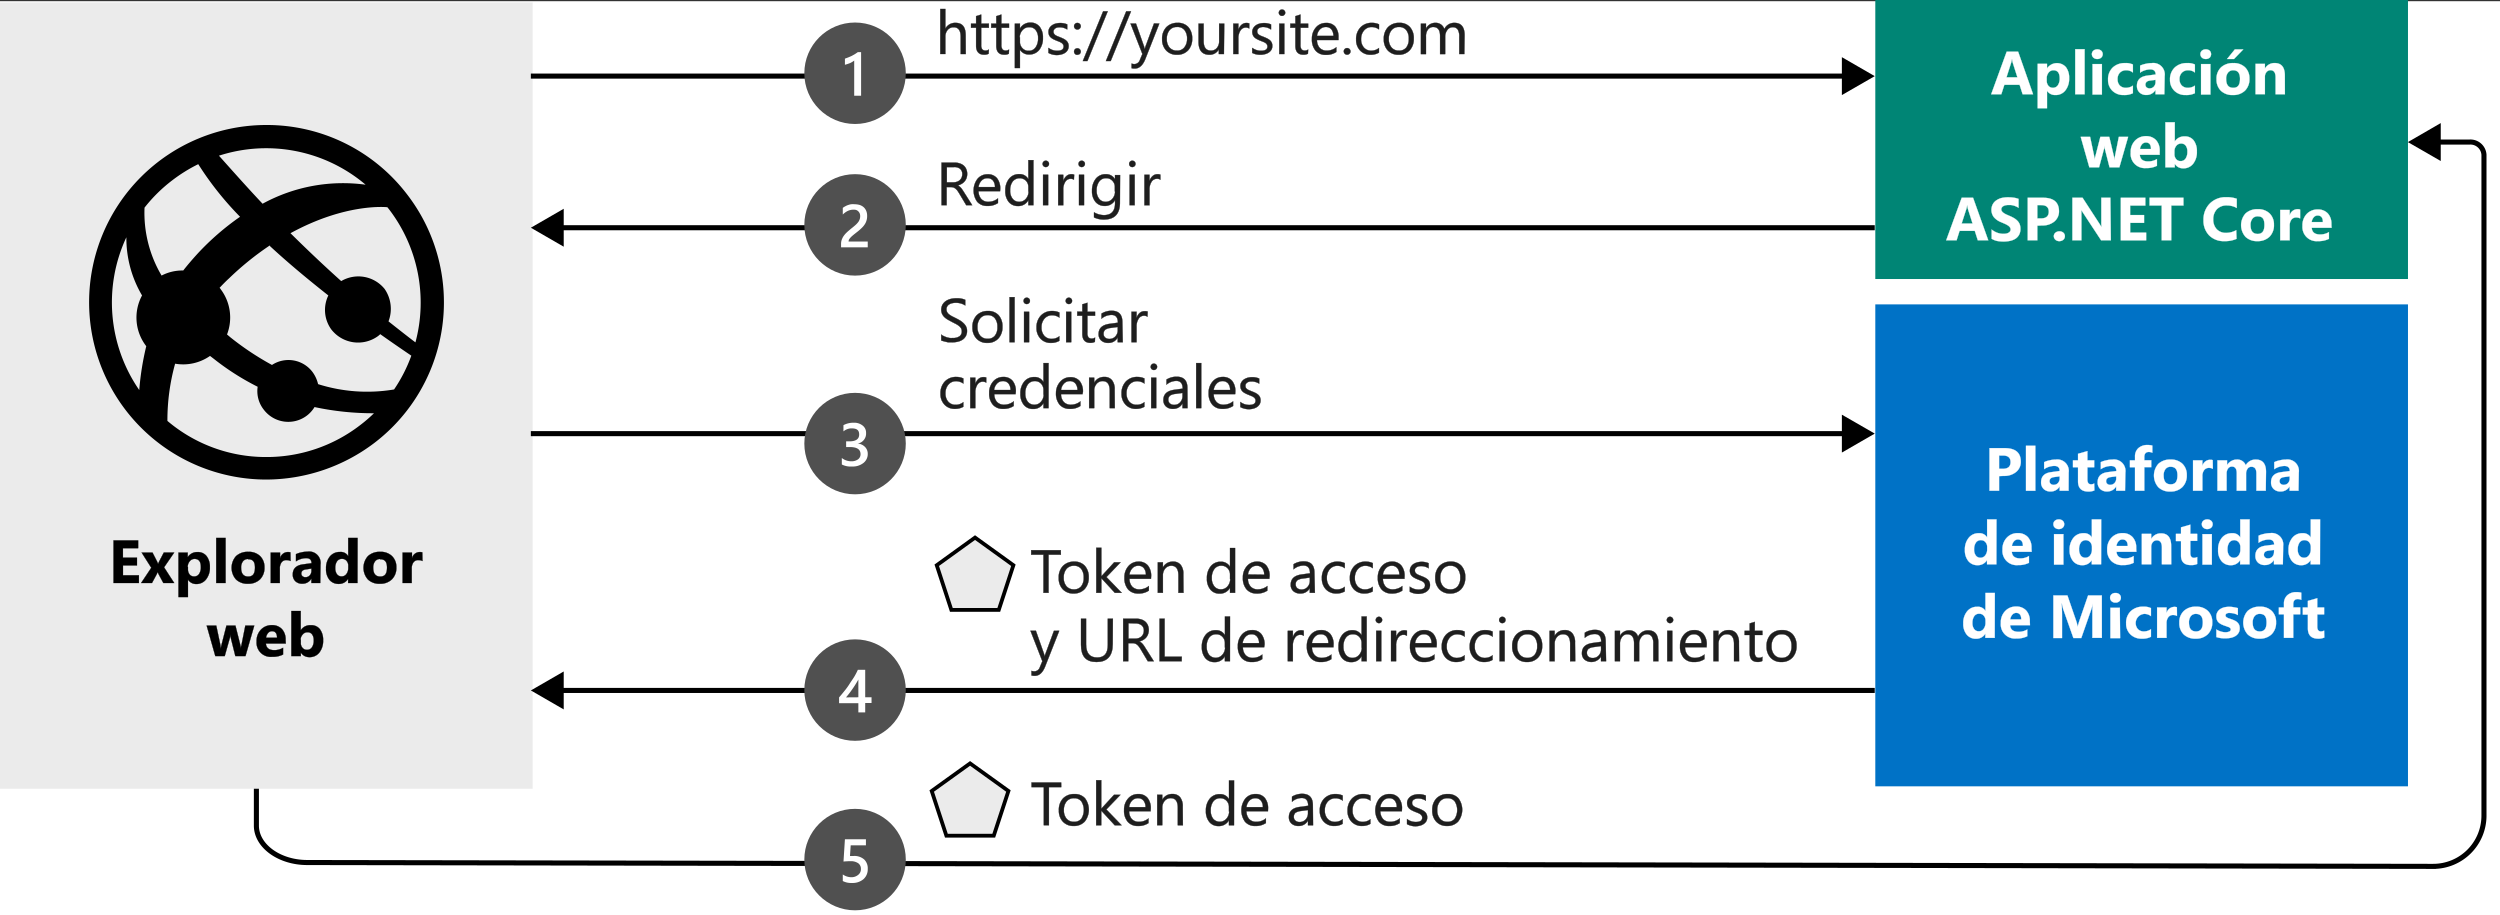 <svg xmlns="http://www.w3.org/2000/svg" xmlns:xlink="http://www.w3.org/1999/xlink" viewBox="0 0 492.8 180.36"><rect x="0" y="0" width="492.8" height="180.36" fill="#333333" stroke="none"/><defs><style>.cls-1{fill:#505050;}.cls-10,.cls-2{fill:#fff;}.cls-3,.cls-7{fill:#ebebeb;}.cls-4{fill:#0072c6;}.cls-5{fill:#008575;}.cls-6{fill:none;}.cls-6,.cls-7,.cls-8{stroke:#000;}.cls-10,.cls-6,.cls-7,.cls-8,.cls-9{stroke-miterlimit:10;}.cls-7{stroke-width:0.75px;}.cls-10,.cls-8{stroke-width:0.05px;}.cls-9{fill:#1e1e1e;stroke:#1e1e1e;stroke-width:0.06px;}.cls-10{stroke:#fff;}</style><symbol id="New_Symbol_44" data-name="New Symbol 44" viewBox="0 0 20 20"><circle class="cls-1" cx="10" cy="10" r="10"/><path class="cls-2" d="M12,14V8.58h1.25V7.45H12V5.6H10.65V7.42H6.85V8.56q.51.58,1.05,1.26a12.66,12.66,0,0,1,1,1.38c.29.47.64.94.93,1.41A13,13,0,0,1,10.55,14ZM10.65,8.58v3.5a19.76,19.76,0,0,0-1.26-2C9,9.51,8.58,9,8.22,8.56Z"/></symbol><symbol id="New_Symbol_43" data-name="New Symbol 43" viewBox="0 0 20 20"><circle class="cls-1" cx="10" cy="10" r="10"/><path class="cls-2" d="M7.39,5.88V7.16a3,3,0,0,1,1.85-.65,2.19,2.19,0,0,1,1.34.38,1.23,1.23,0,0,1,.5,1c0,1-.73,1.43-2.18,1.43H8.24v1.12h.63c1.29,0,1.94.45,1.94,1.35S10.3,13,9.29,13a2.48,2.48,0,0,1-1.58-.6v1.23a4.08,4.08,0,0,0,2,.48,2.64,2.64,0,0,0,1.79-.56,1.76,1.76,0,0,0,.67-1.44A2,2,0,0,0,10.5,10h0a2.19,2.19,0,0,0,1.43-.63A1.89,1.89,0,0,0,12.5,8a2.22,2.22,0,0,0-.85-1.82,3.4,3.4,0,0,0-2.24-.7A3.84,3.84,0,0,0,7.39,5.88Z"/></symbol><symbol id="New_Symbol_41" data-name="New Symbol 41" viewBox="0 0 20 20"><circle class="cls-1" cx="10" cy="10" r="10"/><path class="cls-2" d="M11.19,14.16V5.57H9.83V12.5A4.06,4.06,0,0,0,9,12a9,9,0,0,0-1-.33v1.21l.65.24.63.27.62.34c.21.13.42.27.64.43Z"/></symbol><symbol id="New_Symbol_42" data-name="New Symbol 42" viewBox="0 0 20 20"><circle class="cls-1" cx="10" cy="10" r="10"/><path class="cls-2" d="M12.5,5.57H7.24v.65A2.58,2.58,0,0,0,7.35,7a3.93,3.93,0,0,0,.3.66,4.92,4.92,0,0,0,.44.58c.17.18.35.35.54.52l.59.5c.2.15.39.31.58.47s.35.3.5.45a4.11,4.11,0,0,1,.38.45,2.55,2.55,0,0,1,.24.5,1.84,1.84,0,0,1,.09.57,1.42,1.42,0,0,1-.1.58,1.33,1.33,0,0,1-.29.41,1.17,1.17,0,0,1-.44.26,2.05,2.05,0,0,1-.55.05,2.73,2.73,0,0,1-1.05-.24,3.75,3.75,0,0,1-1-.72v1.31a2.85,2.85,0,0,0,.52.33,2.7,2.7,0,0,0,.55.24,3,3,0,0,0,.59.15,3.64,3.64,0,0,0,.66,0,3.77,3.77,0,0,0,1-.14,2.2,2.2,0,0,0,.79-.44,2,2,0,0,0,.51-.73,2.46,2.46,0,0,0,.18-1,2.88,2.88,0,0,0-.13-.92,2.65,2.65,0,0,0-.36-.76,4,4,0,0,0-.56-.67c-.21-.21-.46-.43-.73-.65l-.67-.53c-.23-.18-.43-.35-.61-.51a3.5,3.5,0,0,1-.44-.5.9.9,0,0,1-.16-.5H12.5Z"/></symbol><symbol id="New_Symbol_45" data-name="New Symbol 45" viewBox="0 0 20 20"><circle class="cls-1" cx="10" cy="10" r="10"/><path class="cls-2" d="M7.58,5.77v1.3a3,3,0,0,1,1.67-.55A2.07,2.07,0,0,1,10.63,7a1.4,1.4,0,0,1,.52,1.16,1.32,1.32,0,0,1-.53,1.12,2.54,2.54,0,0,1-1.52.4,12.8,12.8,0,0,1-1.38-.07L8,14h4.14V12.81h-3L9,10.71h.73A2.89,2.89,0,0,0,11.82,10a2.43,2.43,0,0,0,.68-1.86,2.57,2.57,0,0,0-.84-2,3.29,3.29,0,0,0-2.29-.75A3.57,3.57,0,0,0,7.58,5.77Z"/></symbol></defs><title>OJ104329345</title><g id="bg"><g id="Shapes"><rect class="cls-2" y="0.24" width="492.8" height="180.12"/><rect class="cls-3" y="0.48" width="105" height="155"/><rect class="cls-4" x="369.66" y="60" width="105" height="95"/><rect class="cls-5" x="369.66" width="105" height="55"/><line class="cls-6" x1="104.64" y1="15" x2="364.17" y2="15"/><polygon points="363.07 18.74 369.55 15.01 363.07 11.27 363.07 18.74"/><line class="cls-6" x1="110.03" y1="44.89" x2="369.55" y2="44.89"/><polygon points="111.12 48.63 104.64 44.89 111.12 41.15 111.12 48.63"/><line class="cls-6" x1="104.64" y1="85.48" x2="364.17" y2="85.48"/><polygon points="363.07 89.21 369.55 85.47 363.07 81.74 363.07 89.21"/><line class="cls-6" x1="110.03" y1="136.1" x2="369.55" y2="136.1"/><polygon points="111.12 139.84 104.64 136.1 111.12 132.36 111.12 139.84"/><path class="cls-6" d="M50.54,155.24v7.26c0,4,4.5,7.27,10,7.28l419.1.76a10,10,0,0,0,10-10V30.27a2.68,2.68,0,0,0-2.81-2.51H480" transform="translate(0 0.24)"/><polygon points="481.12 24.26 474.64 28.01 481.12 31.74 481.12 24.26"/><path d="M80.24,38.07A34.78,34.78,0,0,0,52.51,24.4a34.94,34.94,0,1,0,0,69.89,35.37,35.37,0,0,0,21.27-7.21,34.84,34.84,0,0,0,6.59-48.84Zm1.65,29.18c-1.24-.93-3-2.31-5.31-4.14a6.89,6.89,0,0,0-.77-6.4,6.65,6.65,0,0,0-8.55-1.54c-3.06-2.74-6.41-5.89-10-9.44,10.74-5.88,18.63-5.17,19.1-5.12l.33.41A30.24,30.24,0,0,1,81.89,67.25ZM62.7,75.48a6.53,6.53,0,0,0-1.09-2.38,5.93,5.93,0,0,0-8-1.4,55.93,55.93,0,0,1-8.15-5.41l-.71-.6a9.26,9.26,0,0,0-1.31-9c0-.07-.11-.13-.16-.19.6-.64,1.22-1.28,1.89-1.89a57.69,57.69,0,0,1,8-6.46h.08l-.09.07C56.9,51.69,60.92,55,64.72,58a6.55,6.55,0,0,0,.58,6.69A6.68,6.68,0,0,0,74.53,66a3.7,3.7,0,0,0,.42-.37c2.72,1.93,4.88,3.39,6.13,4.24a29.89,29.89,0,0,1-3.4,6.66A32,32,0,0,1,62.7,75.48Zm9.37-39.31a33,33,0,0,0-20.31,3.75C49,37,46.11,33.75,43.16,30.45A30.28,30.28,0,0,1,72.07,36.17ZM34,35.27a30.94,30.94,0,0,1,5.08-3.15,62.37,62.37,0,0,0,8.24,10.37,51.24,51.24,0,0,0-8.4,7.3c-1,1.1-1.94,2.19-2.8,3.29a8.83,8.83,0,0,0-4.27,1,24.31,24.31,0,0,1-3.36-13.39A30.08,30.08,0,0,1,34,35.27ZM24.91,46.53A22.24,22.24,0,0,0,28,58a9.19,9.19,0,0,0,.83,10h0a54.87,54.87,0,0,0-1.38,8.65A30.38,30.38,0,0,1,24.91,46.53ZM52.47,89.85A30,30,0,0,1,33,82.73a41.74,41.74,0,0,1,1.52-11.28,9.23,9.23,0,0,0,6.88-1.53l.77.59A50.12,50.12,0,0,0,50.79,76,5.89,5.89,0,0,0,52,80.52a6.06,6.06,0,0,0,8.48,1.17A6,6,0,0,0,62,80a54.94,54.94,0,0,0,11.72,1.22A28.7,28.7,0,0,1,71,83.56,30.17,30.17,0,0,1,52.47,89.85Z" transform="translate(0 0.24)"/><use width="20" height="20" transform="matrix(1, 0, 0, -1, 158.55, 146.03)" xlink:href="#New_Symbol_44"/><use width="20" height="20" transform="matrix(1, 0, 0, -1, 158.55, 97.44)" xlink:href="#New_Symbol_43"/><use width="20" height="20" transform="matrix(1, 0, 0, -1, 158.55, 24.44)" xlink:href="#New_Symbol_41"/><use width="20" height="20" transform="matrix(1, 0, 0, -1, 158.55, 54.33)" xlink:href="#New_Symbol_42"/></g><g id="Text"><polygon class="cls-7" points="192.2 105.97 184.65 111.42 187.53 120.22 196.88 120.22 199.76 111.42 192.2 105.97"/><polygon class="cls-7" points="191.22 150.48 183.66 155.92 186.55 164.73 195.89 164.73 198.78 155.92 191.22 150.48"/><use width="20" height="20" transform="matrix(1, 0, 0, -1, 158.55, 179.44)" xlink:href="#New_Symbol_45"/></g></g><g id="txt"><path class="cls-8" d="M27.38,114.68h-5v-8.4h4.85v1.54h-3v1.87H27v1.54H24.24v1.92h3.14Z" transform="translate(0 0.24)"/><path class="cls-8" d="M34.34,108.68l-2,2.91,2,3.09H32.2l-.87-1.61c-.07-.13-.15-.32-.25-.55h0a4.68,4.68,0,0,1-.24.53l-.88,1.63H27.82l2-3-1.9-3h2.14l.86,1.68a4.49,4.49,0,0,1,.24.57h0a4.16,4.16,0,0,1,.26-.58l.87-1.67Z" transform="translate(0 0.24)"/><path class="cls-8" d="M37.05,114h0v3.45H35.18v-8.76H37v.9h0a2.19,2.19,0,0,1,1.93-1,2.14,2.14,0,0,1,1.8.8,3.4,3.4,0,0,1,.64,2.17,3.66,3.66,0,0,1-.75,2.41,2.4,2.4,0,0,1-2,.91A1.87,1.87,0,0,1,37.05,114Zm0-2.47V112a1.53,1.53,0,0,0,.33,1,1.05,1.05,0,0,0,.86.39,1.12,1.12,0,0,0,1-.49,2.36,2.36,0,0,0,.35-1.38q0-1.59-1.23-1.59a1.18,1.18,0,0,0-.93.43A1.73,1.73,0,0,0,37,111.52Z" transform="translate(0 0.24)"/><path class="cls-8" d="M44.47,114.68H42.62V105.8h1.85Z" transform="translate(0 0.24)"/><path class="cls-8" d="M48.89,114.83a3.23,3.23,0,0,1-2.36-.84,3.47,3.47,0,0,1,0-4.61,3.37,3.37,0,0,1,2.41-.84,3.18,3.18,0,0,1,2.34.84,3,3,0,0,1,.85,2.22,3.18,3.18,0,0,1-.87,2.36A3.27,3.27,0,0,1,48.89,114.83Zm0-4.88a1.24,1.24,0,0,0-1,.46,2,2,0,0,0-.36,1.27c0,1.15.47,1.73,1.4,1.73s1.33-.59,1.33-1.77S49.83,110,48.93,110Z" transform="translate(0 0.24)"/><path class="cls-8" d="M57.28,110.35a1.66,1.66,0,0,0-.78-.18,1.15,1.15,0,0,0-1,.44,2,2,0,0,0-.34,1.21v2.86H53.36v-6h1.85v1.12h0a1.59,1.59,0,0,1,1.58-1.22,1.14,1.14,0,0,1,.46.07Z" transform="translate(0 0.24)"/><path class="cls-8" d="M63.13,114.68H61.38v-.86h0a2,2,0,0,1-1.79,1,1.9,1.9,0,0,1-1.38-.5,1.79,1.79,0,0,1-.5-1.32q0-1.74,2.07-2l1.63-.22c0-.66-.35-1-1.07-1a3.65,3.65,0,0,0-2,.63V109a4.57,4.57,0,0,1,1.05-.35,5.7,5.7,0,0,1,1.22-.15,2.26,2.26,0,0,1,2.57,2.56Zm-1.74-2.43v-.41L60.3,112c-.6.08-.9.35-.9.82a.64.64,0,0,0,.22.51.8.8,0,0,0,.59.21,1.1,1.1,0,0,0,.85-.36A1.31,1.31,0,0,0,61.39,112.25Z" transform="translate(0 0.24)"/><path class="cls-8" d="M70.47,114.68H68.62v-.82h0a2.09,2.09,0,0,1-1.86,1,2.3,2.3,0,0,1-1.81-.79,3.33,3.33,0,0,1-.68-2.22,3.62,3.62,0,0,1,.75-2.39,2.47,2.47,0,0,1,2-.89,1.67,1.67,0,0,1,1.62.83h0V105.8h1.85Zm-1.82-2.92v-.45a1.4,1.4,0,0,0-.34-1,1.12,1.12,0,0,0-.88-.39,1.15,1.15,0,0,0-1,.49,2.23,2.23,0,0,0-.34,1.32,2,2,0,0,0,.33,1.22,1.11,1.11,0,0,0,.93.43,1.13,1.13,0,0,0,.92-.45A1.92,1.92,0,0,0,68.65,111.76Z" transform="translate(0 0.24)"/><path class="cls-8" d="M74.88,114.83a3.2,3.2,0,0,1-2.35-.84,3.47,3.47,0,0,1,0-4.61,3.37,3.37,0,0,1,2.41-.84,3.19,3.19,0,0,1,2.34.84,3,3,0,0,1,.85,2.22,3.15,3.15,0,0,1-.88,2.36A3.24,3.24,0,0,1,74.88,114.83Zm.05-4.88a1.21,1.21,0,0,0-1,.46,2,2,0,0,0-.36,1.27c0,1.15.46,1.73,1.39,1.73s1.33-.59,1.33-1.77S75.83,110,74.93,110Z" transform="translate(0 0.24)"/><path class="cls-8" d="M83.28,110.35a1.66,1.66,0,0,0-.78-.18,1.14,1.14,0,0,0-1,.44,2,2,0,0,0-.34,1.21v2.86H79.36v-6h1.85v1.12h0a1.59,1.59,0,0,1,1.58-1.22,1.17,1.17,0,0,1,.46.07Z" transform="translate(0 0.24)"/><path class="cls-8" d="M50.12,123.08l-1.73,6h-2l-.88-3.51a3.68,3.68,0,0,1-.1-.77h0a4,4,0,0,1-.11.74l-1,3.54H42.44l-1.7-6h1.89l.83,3.92c0,.18.06.4.08.67h0a3.9,3.9,0,0,1,.1-.7l1-3.89h1.77L47.4,127a4.06,4.06,0,0,1,.09.68h0c0-.23,0-.46.09-.68l.78-3.92Z" transform="translate(0 0.24)"/><path class="cls-8" d="M56.33,126.61H52.41c.07.87.62,1.31,1.65,1.31a3.24,3.24,0,0,0,1.74-.47v1.33a4.5,4.5,0,0,1-2.16.45,2.79,2.79,0,0,1-3.06-3,3.2,3.2,0,0,1,.87-2.37,2.9,2.9,0,0,1,2.13-.87,2.62,2.62,0,0,1,2,.78,3,3,0,0,1,.72,2.11Zm-1.72-1.14c0-.86-.35-1.29-1-1.29a1,1,0,0,0-.77.37,1.72,1.72,0,0,0-.4.92Z" transform="translate(0 0.24)"/><path class="cls-8" d="M59.3,128.39h0v.69H57.43V120.2h1.85V124h0a2.21,2.21,0,0,1,2-1,2.12,2.12,0,0,1,1.78.79,3.43,3.43,0,0,1,.63,2.18,3.71,3.71,0,0,1-.73,2.41,2.38,2.38,0,0,1-2,.91A1.9,1.9,0,0,1,59.3,128.39Zm0-2.54v.62a1.36,1.36,0,0,0,.34,1,1.08,1.08,0,0,0,.85.38,1.12,1.12,0,0,0,1-.49,2.29,2.29,0,0,0,.35-1.38,1.85,1.85,0,0,0-.32-1.17,1.06,1.06,0,0,0-.91-.42,1.16,1.16,0,0,0-.92.42A1.56,1.56,0,0,0,59.25,125.85Z" transform="translate(0 0.24)"/><path class="cls-9" d="M185.54,66.87V65.71A2,2,0,0,0,186,66a5.19,5.19,0,0,0,.59.24,6.23,6.23,0,0,0,.62.15,4,4,0,0,0,.57,0,2.22,2.22,0,0,0,1.36-.34,1.14,1.14,0,0,0,.45-1,1.15,1.15,0,0,0-.15-.59,1.64,1.64,0,0,0-.42-.46,3.91,3.91,0,0,0-.62-.4l-.78-.4-.82-.45a3.81,3.81,0,0,1-.66-.5,2.24,2.24,0,0,1-.44-.63,2.13,2.13,0,0,1,.09-1.81,2.24,2.24,0,0,1,.66-.71,3.08,3.08,0,0,1,.94-.41,4.22,4.22,0,0,1,1.06-.13,4.13,4.13,0,0,1,1.82.3v1.11a3.26,3.26,0,0,0-1.91-.52,2.88,2.88,0,0,0-.65.07,1.69,1.69,0,0,0-.57.22,1.18,1.18,0,0,0-.41.39,1,1,0,0,0-.16.59,1.18,1.18,0,0,0,.12.55,1.41,1.41,0,0,0,.35.43,4.69,4.69,0,0,0,.57.38l.78.39c.3.15.59.31.86.47a4,4,0,0,1,.7.55,2.36,2.36,0,0,1,.49.66,1.84,1.84,0,0,1,.18.83,2,2,0,0,1-.9,1.75,3,3,0,0,1-.95.39,5.24,5.24,0,0,1-1.14.12l-.49,0q-.3,0-.6-.09a4.91,4.91,0,0,1-.58-.15A1.72,1.72,0,0,1,185.54,66.87Z" transform="translate(0 0.24)"/><path class="cls-9" d="M194.61,67.35a2.77,2.77,0,0,1-2.12-.84,3.11,3.11,0,0,1-.8-2.23,3.26,3.26,0,0,1,.83-2.36,3,3,0,0,1,2.23-.85,2.71,2.71,0,0,1,2.1.83,3.27,3.27,0,0,1,.75,2.29,3.23,3.23,0,0,1-.81,2.3A2.83,2.83,0,0,1,194.61,67.35Zm.07-5.47a1.8,1.8,0,0,0-1.46.63,2.59,2.59,0,0,0-.54,1.74,2.46,2.46,0,0,0,.54,1.68,1.85,1.85,0,0,0,1.46.61,1.75,1.75,0,0,0,1.43-.6,2.58,2.58,0,0,0,.5-1.72,2.62,2.62,0,0,0-.5-1.73A1.73,1.73,0,0,0,194.68,61.88Z" transform="translate(0 0.24)"/><path class="cls-9" d="M200,67.21h-1V58.33h1Z" transform="translate(0 0.24)"/><path class="cls-9" d="M202.39,59.69a.6.6,0,0,1-.44-.18.57.57,0,0,1-.18-.44.61.61,0,0,1,.18-.45.6.6,0,0,1,.44-.18.64.64,0,0,1,.45.18.61.61,0,0,1,.18.45.6.6,0,0,1-.18.44A.64.64,0,0,1,202.39,59.69Zm.47,7.52h-1v-6h1Z" transform="translate(0 0.24)"/><path class="cls-9" d="M208.82,66.94a3.19,3.19,0,0,1-1.64.41,2.68,2.68,0,0,1-2.07-.83,3,3,0,0,1-.79-2.17,3.32,3.32,0,0,1,.85-2.38,3,3,0,0,1,2.27-.9,3.09,3.09,0,0,1,1.39.3v1a2.45,2.45,0,0,0-1.43-.47,2,2,0,0,0-1.51.66,2.52,2.52,0,0,0-.59,1.73,2.41,2.41,0,0,0,.56,1.67,1.91,1.91,0,0,0,1.48.6,2.39,2.39,0,0,0,1.48-.52Z" transform="translate(0 0.24)"/><path class="cls-9" d="M210.69,59.69a.6.6,0,0,1-.44-.18.57.57,0,0,1-.18-.44.61.61,0,0,1,.18-.45.6.6,0,0,1,.44-.18.61.61,0,0,1,.45.18.62.62,0,0,1,0,.89A.61.61,0,0,1,210.69,59.69Zm.47,7.52h-1v-6h1Z" transform="translate(0 0.24)"/><path class="cls-9" d="M215.82,67.15a1.82,1.82,0,0,1-.9.19c-1,0-1.57-.58-1.57-1.76V62h-1v-.82h1V59.75l1-.31v1.77h1.51V62h-1.51v3.38a1.41,1.41,0,0,0,.2.87.82.82,0,0,0,.68.25,1,1,0,0,0,.63-.2Z" transform="translate(0 0.24)"/><path class="cls-9" d="M221.32,67.21h-1v-.93h0a2,2,0,0,1-1.85,1.07,2,2,0,0,1-1.4-.47,1.65,1.65,0,0,1-.51-1.26c0-1.12.66-1.77,2-2l1.8-.25q0-1.53-1.23-1.53a3,3,0,0,0-2,.74v-1a3.76,3.76,0,0,1,2-.56c1.41,0,2.11.75,2.11,2.24Zm-1-3-1.44.2a2.25,2.25,0,0,0-1,.33,1,1,0,0,0-.34.84.92.92,0,0,0,.31.72,1.25,1.25,0,0,0,.84.27,1.53,1.53,0,0,0,1.18-.5,1.76,1.76,0,0,0,.46-1.26Z" transform="translate(0 0.24)"/><path class="cls-9" d="M226.19,62.19a1.18,1.18,0,0,0-.73-.2,1.22,1.22,0,0,0-1,.58,2.67,2.67,0,0,0-.42,1.58v3.06h-1v-6h1v1.24h0a2.08,2.08,0,0,1,.62-1,1.49,1.49,0,0,1,1-.35,1.44,1.44,0,0,1,.57.08Z" transform="translate(0 0.24)"/><path class="cls-9" d="M189.89,79.94a3.19,3.19,0,0,1-1.64.41,2.68,2.68,0,0,1-2.07-.83,3,3,0,0,1-.79-2.17,3.32,3.32,0,0,1,.85-2.38,3,3,0,0,1,2.27-.9,3.09,3.09,0,0,1,1.39.3v1a2.45,2.45,0,0,0-1.43-.47,1.93,1.93,0,0,0-1.51.66,2.52,2.52,0,0,0-.59,1.73,2.41,2.41,0,0,0,.56,1.67,1.91,1.91,0,0,0,1.48.6,2.39,2.39,0,0,0,1.48-.52Z" transform="translate(0 0.24)"/><path class="cls-9" d="M194.4,75.19a1.18,1.18,0,0,0-.73-.2,1.25,1.25,0,0,0-1,.58,2.74,2.74,0,0,0-.41,1.58v3.06h-1v-6h1v1.24h0a2.17,2.17,0,0,1,.63-1,1.46,1.46,0,0,1,.94-.35,1.49,1.49,0,0,1,.58.08Z" transform="translate(0 0.24)"/><path class="cls-9" d="M200.19,77.45H196a2.23,2.23,0,0,0,.53,1.55,1.88,1.88,0,0,0,1.42.54,3,3,0,0,0,1.87-.66v.9a3.53,3.53,0,0,1-2.1.57,2.53,2.53,0,0,1-2-.81,3.34,3.34,0,0,1-.73-2.3,3.29,3.29,0,0,1,.79-2.29,2.58,2.58,0,0,1,2-.88,2.28,2.28,0,0,1,1.82.76,3.19,3.19,0,0,1,.64,2.12Zm-1-.81a2,2,0,0,0-.4-1.3,1.4,1.4,0,0,0-1.1-.46,1.54,1.54,0,0,0-1.16.49,2.21,2.21,0,0,0-.58,1.27Z" transform="translate(0 0.24)"/><path class="cls-9" d="M206.69,80.21h-1v-1h0a2.21,2.21,0,0,1-2.06,1.16,2.25,2.25,0,0,1-1.81-.8,3.33,3.33,0,0,1-.68-2.2,3.59,3.59,0,0,1,.75-2.38,2.48,2.48,0,0,1,2-.9,1.94,1.94,0,0,1,1.8,1h0V71.33h1Zm-1-2.71v-.88a1.74,1.74,0,0,0-.48-1.24,1.62,1.62,0,0,0-1.22-.5,1.67,1.67,0,0,0-1.38.65,2.85,2.85,0,0,0-.5,1.78,2.53,2.53,0,0,0,.48,1.63,1.59,1.59,0,0,0,1.3.6,1.63,1.63,0,0,0,1.3-.58A2.11,2.11,0,0,0,205.73,77.5Z" transform="translate(0 0.24)"/><path class="cls-9" d="M213.39,77.45h-4.24a2.28,2.28,0,0,0,.54,1.55,1.88,1.88,0,0,0,1.42.54,2.94,2.94,0,0,0,1.86-.66v.9a3.47,3.47,0,0,1-2.09.57,2.56,2.56,0,0,1-2-.81,3.39,3.39,0,0,1-.72-2.3A3.29,3.29,0,0,1,209,75a2.58,2.58,0,0,1,2-.88,2.29,2.29,0,0,1,1.83.76,3.25,3.25,0,0,1,.64,2.12Zm-1-.81a2,2,0,0,0-.41-1.3,1.38,1.38,0,0,0-1.09-.46,1.54,1.54,0,0,0-1.16.49,2.15,2.15,0,0,0-.58,1.27Z" transform="translate(0 0.24)"/><path class="cls-9" d="M219.75,80.21h-1V76.79c0-1.27-.46-1.91-1.39-1.91a1.54,1.54,0,0,0-1.2.54,2,2,0,0,0-.47,1.37v3.42h-1v-6h1v1h0a2.15,2.15,0,0,1,2-1.14,1.83,1.83,0,0,1,1.51.64,2.79,2.79,0,0,1,.52,1.83Z" transform="translate(0 0.24)"/><path class="cls-9" d="M225.58,79.94a3.19,3.19,0,0,1-1.64.41,2.68,2.68,0,0,1-2.07-.83,3,3,0,0,1-.79-2.17,3.32,3.32,0,0,1,.85-2.38,3,3,0,0,1,2.27-.9,3.09,3.09,0,0,1,1.39.3v1a2.45,2.45,0,0,0-1.43-.47,2,2,0,0,0-1.51.66,2.52,2.52,0,0,0-.59,1.73,2.41,2.41,0,0,0,.56,1.67,1.91,1.91,0,0,0,1.48.6,2.39,2.39,0,0,0,1.48-.52Z" transform="translate(0 0.24)"/><path class="cls-9" d="M227.45,72.69a.6.6,0,0,1-.44-.18.57.57,0,0,1-.18-.44.61.61,0,0,1,.18-.45.6.6,0,0,1,.44-.18.61.61,0,0,1,.45.18.62.62,0,0,1,0,.89A.61.61,0,0,1,227.45,72.69Zm.47,7.52h-1v-6h1Z" transform="translate(0 0.24)"/><path class="cls-9" d="M234.09,80.21h-1v-.93h0a2,2,0,0,1-1.85,1.07,1.93,1.93,0,0,1-1.4-.47,1.65,1.65,0,0,1-.51-1.26c0-1.12.66-1.77,2-2l1.8-.25c0-1-.41-1.53-1.24-1.53a3,3,0,0,0-1.95.74v-1a3.75,3.75,0,0,1,2-.56c1.41,0,2.12.75,2.12,2.24Zm-1-3-1.45.2a2.35,2.35,0,0,0-1,.33,1,1,0,0,0-.34.84.93.93,0,0,0,.32.72,1.22,1.22,0,0,0,.83.27,1.51,1.51,0,0,0,1.18-.5,1.77,1.77,0,0,0,.47-1.26Z" transform="translate(0 0.24)"/><path class="cls-9" d="M236.79,80.21h-1V71.33h1Z" transform="translate(0 0.24)"/><path class="cls-9" d="M243.48,77.45h-4.23a2.19,2.19,0,0,0,.54,1.55,1.85,1.85,0,0,0,1.42.54,3,3,0,0,0,1.86-.66v.9a3.52,3.52,0,0,1-2.09.57,2.54,2.54,0,0,1-2-.81,3.34,3.34,0,0,1-.73-2.3,3.29,3.29,0,0,1,.8-2.29,2.56,2.56,0,0,1,2-.88,2.28,2.28,0,0,1,1.82.76,3.19,3.19,0,0,1,.64,2.12Zm-1-.81a2,2,0,0,0-.4-1.3,1.39,1.39,0,0,0-1.1-.46,1.52,1.52,0,0,0-1.15.49,2.16,2.16,0,0,0-.59,1.27Z" transform="translate(0 0.24)"/><path class="cls-9" d="M244.5,80V79a2.84,2.84,0,0,0,1.73.58c.85,0,1.27-.28,1.27-.84a.78.78,0,0,0-.11-.41,1,1,0,0,0-.29-.29,1.83,1.83,0,0,0-.44-.23l-.53-.22a5.16,5.16,0,0,1-.7-.32,2,2,0,0,1-.51-.36,1.41,1.41,0,0,1-.3-.46,1.57,1.57,0,0,1-.11-.6,1.45,1.45,0,0,1,.2-.75,1.78,1.78,0,0,1,.51-.55,2.77,2.77,0,0,1,.74-.33,3.41,3.41,0,0,1,.85-.11,3.46,3.46,0,0,1,1.4.27v1a2.82,2.82,0,0,0-1.53-.43,1.75,1.75,0,0,0-.48.06,1.11,1.11,0,0,0-.38.18.85.85,0,0,0-.24.26.81.81,0,0,0-.08.34,1,1,0,0,0,.08.4.94.94,0,0,0,.25.28,2.48,2.48,0,0,0,.4.22l.53.22a6.21,6.21,0,0,1,.72.31,2.82,2.82,0,0,1,.54.36,1.41,1.41,0,0,1,.34.47,1.54,1.54,0,0,1,.12.63,1.49,1.49,0,0,1-.19.77,1.85,1.85,0,0,1-.53.55,2.49,2.49,0,0,1-.76.32,3.68,3.68,0,0,1-.89.1A3.54,3.54,0,0,1,244.5,80Z" transform="translate(0 0.24)"/><path class="cls-9" d="M209.12,109.1h-2.43v7.51h-1V109.1h-2.42v-.89h5.83Z" transform="translate(0 0.24)"/><path class="cls-9" d="M211.62,116.75a2.79,2.79,0,0,1-2.13-.84,3.1,3.1,0,0,1-.79-2.23,3.21,3.21,0,0,1,.83-2.36,3,3,0,0,1,2.23-.85,2.69,2.69,0,0,1,2.09.83,3.28,3.28,0,0,1,.76,2.29,3.23,3.23,0,0,1-.82,2.3A2.85,2.85,0,0,1,211.62,116.75Zm.07-5.47a1.84,1.84,0,0,0-1.47.63,2.59,2.59,0,0,0-.54,1.74,2.46,2.46,0,0,0,.55,1.68,1.85,1.85,0,0,0,1.46.61,1.75,1.75,0,0,0,1.43-.6,2.63,2.63,0,0,0,.5-1.72,2.68,2.68,0,0,0-.5-1.73A1.73,1.73,0,0,0,211.69,111.28Z" transform="translate(0 0.24)"/><path class="cls-9" d="M221.1,116.61h-1.35l-2.65-2.88h0v2.88h-1v-8.88h1v5.63h0l2.52-2.75h1.26l-2.78,2.9Z" transform="translate(0 0.24)"/><path class="cls-9" d="M226.88,113.85h-4.24a2.28,2.28,0,0,0,.54,1.55,1.88,1.88,0,0,0,1.42.54,2.94,2.94,0,0,0,1.86-.66v.9a3.47,3.47,0,0,1-2.09.57,2.56,2.56,0,0,1-2-.81,3.39,3.39,0,0,1-.72-2.3,3.29,3.29,0,0,1,.79-2.29,2.58,2.58,0,0,1,2-.88,2.29,2.29,0,0,1,1.83.76,3.19,3.19,0,0,1,.64,2.12Zm-1-.81a2,2,0,0,0-.41-1.3,1.35,1.35,0,0,0-1.09-.46,1.54,1.54,0,0,0-1.16.49,2.12,2.12,0,0,0-.58,1.27Z" transform="translate(0 0.24)"/><path class="cls-9" d="M233.29,116.61h-1v-3.42c0-1.27-.47-1.91-1.4-1.91a1.52,1.52,0,0,0-1.19.54,2,2,0,0,0-.47,1.37v3.42h-1v-6h1v1h0a2.17,2.17,0,0,1,2-1.14,1.83,1.83,0,0,1,1.51.64,2.79,2.79,0,0,1,.52,1.83Z" transform="translate(0 0.24)"/><path class="cls-9" d="M243.46,116.61h-1v-1h0a2.22,2.22,0,0,1-2.07,1.16,2.25,2.25,0,0,1-1.8-.8,3.27,3.27,0,0,1-.68-2.2,3.59,3.59,0,0,1,.75-2.38,2.46,2.46,0,0,1,2-.9,2,2,0,0,1,1.8,1h0v-3.71h1Zm-1-2.71V113a1.73,1.73,0,0,0-.48-1.23,1.64,1.64,0,0,0-1.22-.5,1.66,1.66,0,0,0-1.38.64,2.82,2.82,0,0,0-.51,1.79,2.48,2.48,0,0,0,.49,1.63,1.57,1.57,0,0,0,1.29.6,1.65,1.65,0,0,0,1.31-.58A2.16,2.16,0,0,0,242.5,113.9Z" transform="translate(0 0.24)"/><path class="cls-9" d="M250.2,113.85H246a2.19,2.19,0,0,0,.54,1.55,1.85,1.85,0,0,0,1.41.54,3,3,0,0,0,1.87-.66v.9a3.52,3.52,0,0,1-2.09.57,2.54,2.54,0,0,1-2-.81,3.34,3.34,0,0,1-.73-2.3,3.29,3.29,0,0,1,.8-2.29,2.55,2.55,0,0,1,2-.88,2.28,2.28,0,0,1,1.82.76,3.19,3.19,0,0,1,.64,2.12Zm-1-.81a2,2,0,0,0-.4-1.3,1.37,1.37,0,0,0-1.1-.46,1.56,1.56,0,0,0-1.16.49A2.18,2.18,0,0,0,246,113Z" transform="translate(0 0.24)"/><path class="cls-9" d="M259.19,116.61h-1v-.94h0a2,2,0,0,1-1.85,1.08,2,2,0,0,1-1.4-.47,1.65,1.65,0,0,1-.51-1.26c0-1.12.66-1.77,2-2l1.8-.25c0-1-.41-1.53-1.24-1.53a3,3,0,0,0-2,.74v-1a3.76,3.76,0,0,1,2-.56c1.41,0,2.11.75,2.11,2.24Zm-1-3-1.45.2a2.35,2.35,0,0,0-1,.33,1,1,0,0,0-.34.84.93.93,0,0,0,.32.72,1.24,1.24,0,0,0,.83.27,1.51,1.51,0,0,0,1.18-.5,1.78,1.78,0,0,0,.47-1.27Z" transform="translate(0 0.24)"/><path class="cls-9" d="M265.07,116.34a3.19,3.19,0,0,1-1.64.41,2.76,2.76,0,0,1-2.08-.83,3.06,3.06,0,0,1-.78-2.17,3.3,3.3,0,0,1,.85-2.38,3,3,0,0,1,2.26-.9,3.24,3.24,0,0,1,1.4.29v1a2.47,2.47,0,0,0-1.43-.47,1.93,1.93,0,0,0-1.51.66,2.52,2.52,0,0,0-.59,1.73,2.41,2.41,0,0,0,.55,1.66,1.91,1.91,0,0,0,1.49.61,2.41,2.41,0,0,0,1.48-.52Z" transform="translate(0 0.24)"/><path class="cls-9" d="M270.59,116.34a3.19,3.19,0,0,1-1.64.41,2.76,2.76,0,0,1-2.08-.83,3.06,3.06,0,0,1-.78-2.17,3.3,3.3,0,0,1,.85-2.38,3,3,0,0,1,2.26-.9,3.24,3.24,0,0,1,1.4.29v1a2.47,2.47,0,0,0-1.43-.47,1.92,1.92,0,0,0-1.51.66,2.52,2.52,0,0,0-.59,1.73,2.36,2.36,0,0,0,.55,1.66,1.91,1.91,0,0,0,1.49.61,2.41,2.41,0,0,0,1.48-.52Z" transform="translate(0 0.24)"/><path class="cls-9" d="M276.84,113.85H272.6a2.28,2.28,0,0,0,.54,1.55,1.87,1.87,0,0,0,1.42.54,3,3,0,0,0,1.86-.66v.9a3.5,3.5,0,0,1-2.09.57,2.56,2.56,0,0,1-2-.81,3.39,3.39,0,0,1-.73-2.3,3.29,3.29,0,0,1,.8-2.29,2.56,2.56,0,0,1,2-.88,2.27,2.27,0,0,1,1.82.76,3.2,3.2,0,0,1,.65,2.12Zm-1-.81a2,2,0,0,0-.4-1.3,1.36,1.36,0,0,0-1.1-.46,1.52,1.52,0,0,0-1.15.49,2.19,2.19,0,0,0-.59,1.27Z" transform="translate(0 0.24)"/><path class="cls-9" d="M277.9,116.4v-1a2.84,2.84,0,0,0,1.73.58c.85,0,1.27-.28,1.27-.84a.76.76,0,0,0-.11-.41,1,1,0,0,0-.29-.29,1.83,1.83,0,0,0-.44-.23l-.53-.22a5.16,5.16,0,0,1-.7-.32,2.21,2.21,0,0,1-.51-.36,1.52,1.52,0,0,1-.3-.46,1.57,1.57,0,0,1-.1-.6,1.42,1.42,0,0,1,.19-.75,1.78,1.78,0,0,1,.51-.55,2.77,2.77,0,0,1,.74-.33,3.41,3.41,0,0,1,.85-.11,3.46,3.46,0,0,1,1.4.27v1a2.71,2.71,0,0,0-1.53-.43,1.75,1.75,0,0,0-.48.06,1.33,1.33,0,0,0-.38.17,1,1,0,0,0-.24.27.77.77,0,0,0-.08.34,1,1,0,0,0,.08.4.94.94,0,0,0,.25.28,2.48,2.48,0,0,0,.4.22l.54.22a6.85,6.85,0,0,1,.71.31,2.82,2.82,0,0,1,.54.36,1.41,1.41,0,0,1,.34.47,1.51,1.51,0,0,1,.12.63,1.49,1.49,0,0,1-.19.77,1.85,1.85,0,0,1-.53.55,2.54,2.54,0,0,1-.75.32,3.82,3.82,0,0,1-.9.1A3.54,3.54,0,0,1,277.9,116.4Z" transform="translate(0 0.24)"/><path class="cls-9" d="M285.84,116.75a2.79,2.79,0,0,1-2.12-.84,3.11,3.11,0,0,1-.8-2.23,3.25,3.25,0,0,1,.83-2.36,3,3,0,0,1,2.23-.85,2.7,2.7,0,0,1,2.1.83,3.27,3.27,0,0,1,.75,2.29,3.23,3.23,0,0,1-.81,2.3A2.87,2.87,0,0,1,285.84,116.75Zm.07-5.47a1.81,1.81,0,0,0-1.46.63,2.59,2.59,0,0,0-.54,1.74,2.46,2.46,0,0,0,.54,1.68,1.86,1.86,0,0,0,1.46.61,1.75,1.75,0,0,0,1.43-.6,2.58,2.58,0,0,0,.51-1.72,2.63,2.63,0,0,0-.51-1.73A1.73,1.73,0,0,0,285.91,111.28Z" transform="translate(0 0.24)"/><path class="cls-9" d="M208.79,124.11l-2.76,7c-.49,1.25-1.18,1.87-2.07,1.87a2.25,2.25,0,0,1-.63-.08V132a1.8,1.8,0,0,0,.57.1,1.16,1.16,0,0,0,1.09-.86l.48-1.14-2.34-6h1.06l1.63,4.62c0,.06.06.21.12.46h0a2.8,2.8,0,0,1,.11-.45l1.71-4.63Z" transform="translate(0 0.24)"/><path class="cls-9" d="M219.34,126.71c0,2.36-1.07,3.54-3.19,3.54s-3.06-1.13-3.06-3.4v-5.14h1v5.07c0,1.73.73,2.59,2.18,2.59s2.1-.83,2.1-2.5v-5.16h1Z" transform="translate(0 0.24)"/><path class="cls-9" d="M227.44,130.11h-1.18l-1.4-2.35a4.9,4.9,0,0,0-.38-.56,1.92,1.92,0,0,0-.37-.38,1.14,1.14,0,0,0-.41-.21,1.53,1.53,0,0,0-.49-.07h-.81v3.57h-1v-8.4h2.51a3.64,3.64,0,0,1,1,.14,2.23,2.23,0,0,1,.81.42,2,2,0,0,1,.53.7,2.43,2.43,0,0,1,.06,1.78,1.94,1.94,0,0,1-.37.66,2.37,2.37,0,0,1-.59.49,3,3,0,0,1-.77.31v0a2.13,2.13,0,0,1,.37.22,1.9,1.9,0,0,1,.29.28,2.75,2.75,0,0,1,.28.37c.09.14.2.3.31.49Zm-5-7.51v3.05h1.33a2.17,2.17,0,0,0,.69-.11,1.61,1.61,0,0,0,.54-.32,1.57,1.57,0,0,0,.36-.51,1.83,1.83,0,0,0,.12-.68,1.31,1.31,0,0,0-.43-1,1.88,1.88,0,0,0-1.26-.38Z" transform="translate(0 0.24)"/><path class="cls-9" d="M232.93,130.11h-4.36v-8.4h1v7.51h3.38Z" transform="translate(0 0.24)"/><path class="cls-9" d="M242.45,130.11h-1v-1h0a2.2,2.2,0,0,1-2.06,1.16,2.27,2.27,0,0,1-1.81-.8,3.32,3.32,0,0,1-.67-2.2,3.59,3.59,0,0,1,.75-2.38,2.46,2.46,0,0,1,2-.9,1.93,1.93,0,0,1,1.8,1h0v-3.71h1Zm-1-2.71v-.89a1.7,1.7,0,0,0-.49-1.23,1.61,1.61,0,0,0-1.21-.5,1.7,1.7,0,0,0-1.39.64,2.88,2.88,0,0,0-.5,1.79,2.53,2.53,0,0,0,.48,1.63,1.73,1.73,0,0,0,2.6,0A2.11,2.11,0,0,0,241.49,127.4Z" transform="translate(0 0.24)"/><path class="cls-9" d="M249.19,127.35H245a2.28,2.28,0,0,0,.54,1.55,1.88,1.88,0,0,0,1.42.54,2.94,2.94,0,0,0,1.86-.66v.9a3.47,3.47,0,0,1-2.09.57,2.56,2.56,0,0,1-2-.81,3.39,3.39,0,0,1-.72-2.3,3.29,3.29,0,0,1,.79-2.29,2.58,2.58,0,0,1,2-.88,2.25,2.25,0,0,1,1.82.76,3.2,3.2,0,0,1,.65,2.12Zm-1-.81a2,2,0,0,0-.41-1.3,1.35,1.35,0,0,0-1.09-.46,1.54,1.54,0,0,0-1.16.49,2.12,2.12,0,0,0-.58,1.27Z" transform="translate(0 0.24)"/><path class="cls-9" d="M257,125.08a1.25,1.25,0,0,0-.73-.19,1.2,1.2,0,0,0-1,.58,2.67,2.67,0,0,0-.42,1.58v3.06h-1v-6h1v1.24h0a2.08,2.08,0,0,1,.62-1,1.47,1.47,0,0,1,.95-.35,1.44,1.44,0,0,1,.57.08Z" transform="translate(0 0.24)"/><path class="cls-9" d="M262.85,127.35h-4.23a2.23,2.23,0,0,0,.53,1.55,1.88,1.88,0,0,0,1.42.54,3,3,0,0,0,1.87-.66v.9a3.53,3.53,0,0,1-2.1.57,2.53,2.53,0,0,1-2-.81,3.34,3.34,0,0,1-.73-2.3,3.29,3.29,0,0,1,.79-2.29,2.58,2.58,0,0,1,2-.88,2.29,2.29,0,0,1,1.83.76,3.19,3.19,0,0,1,.64,2.12Zm-1-.81a2,2,0,0,0-.4-1.3,1.37,1.37,0,0,0-1.1-.46,1.54,1.54,0,0,0-1.16.49,2.18,2.18,0,0,0-.58,1.27Z" transform="translate(0 0.24)"/><path class="cls-9" d="M269.4,130.11h-1v-1h0a2.21,2.21,0,0,1-2.06,1.16,2.25,2.25,0,0,1-1.81-.8,3.33,3.33,0,0,1-.68-2.2,3.59,3.59,0,0,1,.75-2.38,2.48,2.48,0,0,1,2-.9,2,2,0,0,1,1.8,1h0v-3.71h1Zm-1-2.71v-.89a1.73,1.73,0,0,0-.48-1.23,1.64,1.64,0,0,0-1.22-.5,1.69,1.69,0,0,0-1.38.64,2.82,2.82,0,0,0-.5,1.79,2.53,2.53,0,0,0,.48,1.63,1.57,1.57,0,0,0,1.3.6,1.63,1.63,0,0,0,1.3-.58A2.16,2.16,0,0,0,268.44,127.4Z" transform="translate(0 0.24)"/><path class="cls-9" d="M271.82,122.59a.59.59,0,0,1-.44-.18.55.55,0,0,1-.19-.44.63.63,0,0,1,.63-.63.6.6,0,0,1,.44.18.58.58,0,0,1,.19.45.58.58,0,0,1-.19.44A.6.6,0,0,1,271.82,122.59Zm.46,7.52h-1v-6h1Z" transform="translate(0 0.24)"/><path class="cls-9" d="M277.33,125.08a1.21,1.21,0,0,0-.72-.19,1.23,1.23,0,0,0-1,.58,2.67,2.67,0,0,0-.41,1.58v3.06h-1v-6h1v1.24h0a2.17,2.17,0,0,1,.63-1,1.61,1.61,0,0,1,1.51-.27Z" transform="translate(0 0.24)"/><path class="cls-9" d="M283.18,127.35h-4.24a2.23,2.23,0,0,0,.54,1.55,1.85,1.85,0,0,0,1.42.54,3,3,0,0,0,1.86-.66v.9a3.5,3.5,0,0,1-2.09.57,2.54,2.54,0,0,1-2-.81,3.39,3.39,0,0,1-.73-2.3,3.29,3.29,0,0,1,.8-2.29,2.56,2.56,0,0,1,2-.88,2.28,2.28,0,0,1,1.82.76,3.2,3.2,0,0,1,.65,2.12Zm-1-.81a2,2,0,0,0-.4-1.3,1.36,1.36,0,0,0-1.1-.46,1.52,1.52,0,0,0-1.15.49,2.19,2.19,0,0,0-.59,1.27Z" transform="translate(0 0.24)"/><path class="cls-9" d="M288.7,129.84a3.23,3.23,0,0,1-1.65.41,2.75,2.75,0,0,1-2.07-.83,3.06,3.06,0,0,1-.78-2.17,3.34,3.34,0,0,1,.84-2.38,3,3,0,0,1,2.27-.9,3.27,3.27,0,0,1,1.4.29v1a2.47,2.47,0,0,0-1.43-.47,1.92,1.92,0,0,0-1.51.66,2.52,2.52,0,0,0-.59,1.73,2.36,2.36,0,0,0,.55,1.66,1.91,1.91,0,0,0,1.49.61,2.43,2.43,0,0,0,1.48-.52Z" transform="translate(0 0.24)"/><path class="cls-9" d="M294.21,129.84a3.17,3.17,0,0,1-1.64.41,2.75,2.75,0,0,1-2.07-.83,3.06,3.06,0,0,1-.79-2.17,3.35,3.35,0,0,1,.85-2.38,3,3,0,0,1,2.27-.9,3.27,3.27,0,0,1,1.4.29v1a2.49,2.49,0,0,0-1.43-.47,1.92,1.92,0,0,0-1.51.66,2.47,2.47,0,0,0-.59,1.73,2.36,2.36,0,0,0,.55,1.66,1.91,1.91,0,0,0,1.49.61,2.38,2.38,0,0,0,1.47-.52Z" transform="translate(0 0.24)"/><path class="cls-9" d="M296.13,122.59a.58.58,0,0,1-.43-.18.55.55,0,0,1-.19-.44.63.63,0,0,1,.62-.63.61.61,0,0,1,.45.18.58.58,0,0,1,.19.45.58.58,0,0,1-.19.44A.61.61,0,0,1,296.13,122.59Zm.47,7.52h-1v-6h1Z" transform="translate(0 0.24)"/><path class="cls-9" d="M301,130.25a2.79,2.79,0,0,1-2.12-.84,3.1,3.1,0,0,1-.79-2.23,3.24,3.24,0,0,1,.82-2.36,3,3,0,0,1,2.23-.85,2.7,2.7,0,0,1,2.1.83,3.27,3.27,0,0,1,.75,2.29,3.23,3.23,0,0,1-.81,2.3A2.87,2.87,0,0,1,301,130.25Zm.07-5.47a1.83,1.83,0,0,0-1.46.63,2.59,2.59,0,0,0-.54,1.74,2.46,2.46,0,0,0,.54,1.68,1.86,1.86,0,0,0,1.46.61,1.79,1.79,0,0,0,1.44-.6,2.63,2.63,0,0,0,.5-1.72,2.68,2.68,0,0,0-.5-1.73A1.76,1.76,0,0,0,301.1,124.78Z" transform="translate(0 0.24)"/><path class="cls-9" d="M310.51,130.11h-1v-3.42c0-1.27-.46-1.91-1.39-1.91a1.54,1.54,0,0,0-1.2.54,2,2,0,0,0-.47,1.37v3.42h-1v-6h1v1h0a2.16,2.16,0,0,1,2-1.14,1.82,1.82,0,0,1,1.5.64,2.79,2.79,0,0,1,.52,1.83Z" transform="translate(0 0.24)"/><path class="cls-9" d="M316.59,130.11h-1v-.94h0a2.2,2.2,0,0,1-3.25.61,1.65,1.65,0,0,1-.51-1.26c0-1.12.66-1.77,2-2l1.8-.25q0-1.53-1.23-1.53a3,3,0,0,0-2,.74v-1a3.76,3.76,0,0,1,2-.56c1.41,0,2.11.75,2.11,2.24Zm-1-3-1.44.2a2.3,2.3,0,0,0-1,.33,1,1,0,0,0-.34.84.92.92,0,0,0,.31.72,1.25,1.25,0,0,0,.84.27,1.53,1.53,0,0,0,1.18-.5,1.77,1.77,0,0,0,.46-1.27Z" transform="translate(0 0.24)"/><path class="cls-9" d="M326.9,130.11h-1v-3.44a2.52,2.52,0,0,0-.31-1.44,1.15,1.15,0,0,0-1-.45,1.3,1.3,0,0,0-1.05.56,2.16,2.16,0,0,0-.43,1.35v3.42h-1v-3.56c0-1.18-.45-1.77-1.37-1.77a1.28,1.28,0,0,0-1,.53,2.2,2.2,0,0,0-.41,1.38v3.42h-1v-6h1v1h0a2,2,0,0,1,1.86-1.09,1.77,1.77,0,0,1,1.07.34,1.75,1.75,0,0,1,.63.9,2.15,2.15,0,0,1,2-1.24c1.32,0,2,.82,2,2.45Z" transform="translate(0 0.24)"/><path class="cls-9" d="M329.19,122.59a.59.59,0,0,1-.44-.18.58.58,0,0,1-.19-.44.62.62,0,0,1,.19-.45.59.59,0,0,1,.44-.18.6.6,0,0,1,.44.18.58.58,0,0,1,.19.45.58.58,0,0,1-.19.44A.6.6,0,0,1,329.19,122.59Zm.46,7.52h-1v-6h1Z" transform="translate(0 0.24)"/><path class="cls-9" d="M336.4,127.35h-4.24a2.28,2.28,0,0,0,.54,1.55,1.87,1.87,0,0,0,1.42.54,3,3,0,0,0,1.86-.66v.9a3.5,3.5,0,0,1-2.09.57,2.56,2.56,0,0,1-2-.81,3.39,3.39,0,0,1-.72-2.3,3.29,3.29,0,0,1,.79-2.29,2.58,2.58,0,0,1,2-.88,2.27,2.27,0,0,1,1.82.76,3.2,3.2,0,0,1,.65,2.12Zm-1-.81a1.91,1.91,0,0,0-.4-1.3,1.36,1.36,0,0,0-1.1-.46,1.54,1.54,0,0,0-1.15.49,2.19,2.19,0,0,0-.59,1.27Z" transform="translate(0 0.24)"/><path class="cls-9" d="M342.81,130.11h-1v-3.42c0-1.27-.47-1.91-1.4-1.91a1.5,1.5,0,0,0-1.19.54,2,2,0,0,0-.47,1.37v3.42h-1v-6h1v1h0a2.16,2.16,0,0,1,2-1.14,1.83,1.83,0,0,1,1.51.64,2.85,2.85,0,0,1,.52,1.83Z" transform="translate(0 0.24)"/><path class="cls-9" d="M347.38,130.05a1.82,1.82,0,0,1-.9.19c-1.05,0-1.58-.58-1.58-1.76v-3.55h-1v-.82h1v-1.46l1-.31v1.77h1.51v.82h-1.51v3.38a1.36,1.36,0,0,0,.2.86.8.8,0,0,0,.68.26,1,1,0,0,0,.63-.2Z" transform="translate(0 0.24)"/><path class="cls-9" d="M351.14,130.25a2.79,2.79,0,0,1-2.12-.84,3.1,3.1,0,0,1-.79-2.23,3.24,3.24,0,0,1,.82-2.36,3,3,0,0,1,2.23-.85,2.7,2.7,0,0,1,2.1.83,3.27,3.27,0,0,1,.75,2.29,3.23,3.23,0,0,1-.81,2.3A2.87,2.87,0,0,1,351.14,130.25Zm.07-5.47a1.83,1.83,0,0,0-1.46.63,2.59,2.59,0,0,0-.54,1.74,2.46,2.46,0,0,0,.54,1.68,1.86,1.86,0,0,0,1.46.61,1.79,1.79,0,0,0,1.44-.6,2.63,2.63,0,0,0,.5-1.72,2.68,2.68,0,0,0-.5-1.73A1.76,1.76,0,0,0,351.21,124.78Z" transform="translate(0 0.24)"/><path class="cls-10" d="M394.06,93.61V96.5h-1.89V88.1h3c2.11,0,3.17.89,3.17,2.68a2.55,2.55,0,0,1-.91,2,3.62,3.62,0,0,1-2.43.79Zm0-4.06v2.62h.75c1,0,1.51-.44,1.51-1.32s-.5-1.3-1.51-1.3Z" transform="translate(0 0.24)"/><path class="cls-10" d="M401.21,96.5h-1.85V87.62h1.85Z" transform="translate(0 0.24)"/><path class="cls-10" d="M407.76,96.5H406v-.86h0a2,2,0,0,1-1.79,1,1.86,1.86,0,0,1-1.37-.5,1.75,1.75,0,0,1-.5-1.32c0-1.16.68-1.84,2.06-2L406,92.6c0-.66-.35-1-1.06-1a3.67,3.67,0,0,0-2,.64V90.86a4.13,4.13,0,0,1,1.05-.35,5.19,5.19,0,0,1,1.23-.16,2.26,2.26,0,0,1,2.56,2.56ZM406,94.06v-.4l-1.09.14q-.9.12-.9.81a.66.66,0,0,0,.22.52.81.81,0,0,0,.59.2,1.08,1.08,0,0,0,.85-.36A1.29,1.29,0,0,0,406,94.06Z" transform="translate(0 0.24)"/><path class="cls-10" d="M412.85,96.43a2.75,2.75,0,0,1-1.23.22c-1.31,0-2-.68-2-2V91.87h-1V90.5h1V89.21l1.85-.53V90.5h1.34v1.37h-1.34v2.42c0,.63.24.94.74.94a1.24,1.24,0,0,0,.6-.17Z" transform="translate(0 0.24)"/><path class="cls-10" d="M418.89,96.5h-1.75v-.86h0a2,2,0,0,1-1.78,1,1.9,1.9,0,0,1-1.38-.5,1.79,1.79,0,0,1-.5-1.32c0-1.16.69-1.84,2.07-2l1.63-.21c0-.66-.36-1-1.07-1a3.72,3.72,0,0,0-2,.64V90.86a4.22,4.22,0,0,1,1.06-.35,5.18,5.18,0,0,1,1.22-.16,2.27,2.27,0,0,1,2.57,2.56Zm-1.74-2.44v-.4l-1.09.14q-.9.12-.9.81a.66.66,0,0,0,.22.52.8.8,0,0,0,.59.2,1.1,1.1,0,0,0,.85-.36A1.29,1.29,0,0,0,417.15,94.06Z" transform="translate(0 0.24)"/><path class="cls-10" d="M424.27,89a1.79,1.79,0,0,0-.69-.15c-.59,0-.89.33-.89,1v.64h1.37v1.37h-1.37V96.5h-1.84V91.87h-1V90.5h1v-.74a2.18,2.18,0,0,1,.66-1.66,2.61,2.61,0,0,1,1.82-.62,3.51,3.51,0,0,1,.94.11Z" transform="translate(0 0.24)"/><path class="cls-10" d="M427.81,96.65a3.2,3.2,0,0,1-2.35-.84,3.49,3.49,0,0,1,0-4.62,3.35,3.35,0,0,1,2.41-.84,3.19,3.19,0,0,1,2.34.84,3,3,0,0,1,.85,2.23,3.16,3.16,0,0,1-.88,2.36A3.24,3.24,0,0,1,427.81,96.65Zm.05-4.88a1.23,1.23,0,0,0-1,.45,2,2,0,0,0-.36,1.28c0,1.15.46,1.73,1.39,1.73s1.33-.59,1.33-1.78S428.75,91.77,427.86,91.77Z" transform="translate(0 0.24)"/><path class="cls-10" d="M436.2,92.17a1.61,1.61,0,0,0-.78-.18,1.14,1.14,0,0,0-.94.44,1.92,1.92,0,0,0-.34,1.2V96.5h-1.85v-6h1.85v1.11h0a1.6,1.6,0,0,1,1.58-1.22,1.32,1.32,0,0,1,.45.07Z" transform="translate(0 0.24)"/><path class="cls-10" d="M446.63,96.5h-1.85V93.08c0-.87-.32-1.31-1-1.31a.88.88,0,0,0-.74.39,1.65,1.65,0,0,0-.29,1V96.5h-1.85V93c0-.84-.32-1.27-.94-1.27a.91.91,0,0,0-.76.38,1.65,1.65,0,0,0-.29,1V96.5H437.1v-6H439v.94h0a2.22,2.22,0,0,1,.8-.78,2.15,2.15,0,0,1,1.14-.31,1.75,1.75,0,0,1,1.74,1.12,2.21,2.21,0,0,1,2-1.12c1.31,0,2,.81,2,2.42Z" transform="translate(0 0.24)"/><path class="cls-10" d="M453.08,96.5h-1.75v-.86h0a2,2,0,0,1-1.79,1,1.86,1.86,0,0,1-1.37-.5,1.75,1.75,0,0,1-.5-1.32c0-1.16.69-1.84,2.07-2l1.62-.21c0-.66-.35-1-1.06-1a3.67,3.67,0,0,0-2,.64V90.86a4.22,4.22,0,0,1,1.06-.35,5.05,5.05,0,0,1,1.22-.16,2.26,2.26,0,0,1,2.56,2.56Zm-1.74-2.44v-.4l-1.09.14q-.9.12-.9.81a.69.69,0,0,0,.22.52.84.84,0,0,0,.6.2A1.11,1.11,0,0,0,451,95,1.28,1.28,0,0,0,451.34,94.06Z" transform="translate(0 0.24)"/><path class="cls-10" d="M393.53,111h-1.85v-.83h0a2.1,2.1,0,0,1-1.86,1,2.27,2.27,0,0,1-1.81-.8,3.28,3.28,0,0,1-.69-2.22,3.54,3.54,0,0,1,.76-2.38,2.45,2.45,0,0,1,2-.9,1.69,1.69,0,0,1,1.62.84h0v-3.57h1.85Zm-1.82-2.92v-.45a1.4,1.4,0,0,0-.34-1,1.1,1.1,0,0,0-.88-.39,1.12,1.12,0,0,0-1,.48,2.28,2.28,0,0,0-.35,1.33,1.89,1.89,0,0,0,.34,1.22,1.09,1.09,0,0,0,.92.43,1.12,1.12,0,0,0,.92-.45A1.86,1.86,0,0,0,391.71,108.08Z" transform="translate(0 0.24)"/><path class="cls-10" d="M400.48,108.53h-3.91c.06.87.61,1.3,1.64,1.3a3.23,3.23,0,0,0,1.74-.46v1.33a4.5,4.5,0,0,1-2.16.45,2.8,2.8,0,0,1-3.06-3.06,3.19,3.19,0,0,1,.87-2.36,2.87,2.87,0,0,1,2.13-.88,2.62,2.62,0,0,1,2,.78,3,3,0,0,1,.72,2.12Zm-1.72-1.14c0-.86-.34-1.29-1-1.29a1,1,0,0,0-.77.37,1.68,1.68,0,0,0-.4.92Z" transform="translate(0 0.24)"/><path class="cls-10" d="M405.83,104.05a1.07,1.07,0,0,1-.77-.28.88.88,0,0,1-.3-.68.87.87,0,0,1,.3-.68,1.11,1.11,0,0,1,.77-.26,1.09,1.09,0,0,1,.77.26.87.87,0,0,1,.3.68.89.89,0,0,1-.3.69A1.1,1.1,0,0,1,405.83,104.05Zm.91,7h-1.85v-6h1.85Z" transform="translate(0 0.24)"/><path class="cls-10" d="M414.17,111h-1.85v-.83h0a2.08,2.08,0,0,1-1.86,1,2.28,2.28,0,0,1-1.81-.8,3.28,3.28,0,0,1-.69-2.22,3.59,3.59,0,0,1,.76-2.38,2.45,2.45,0,0,1,2-.9,1.69,1.69,0,0,1,1.62.84h0v-3.57h1.85Zm-1.81-2.92v-.45a1.45,1.45,0,0,0-.34-1,1.2,1.2,0,0,0-1.85.09,2.28,2.28,0,0,0-.34,1.33,2,2,0,0,0,.33,1.22,1.09,1.09,0,0,0,.92.43,1.11,1.11,0,0,0,.92-.45A1.87,1.87,0,0,0,412.36,108.08Z" transform="translate(0 0.24)"/><path class="cls-10" d="M421.12,108.53h-3.91c.06.87.61,1.3,1.64,1.3a3.23,3.23,0,0,0,1.74-.46v1.33a4.5,4.5,0,0,1-2.16.45,3,3,0,0,1-2.25-.81,3,3,0,0,1-.81-2.25,3.19,3.19,0,0,1,.87-2.36,2.87,2.87,0,0,1,2.13-.88,2.6,2.6,0,0,1,2,.78,3,3,0,0,1,.72,2.12Zm-1.71-1.14q0-1.29-1.05-1.29a1,1,0,0,0-.77.37,1.67,1.67,0,0,0-.39.92Z" transform="translate(0 0.24)"/><path class="cls-10" d="M428,111h-1.85v-3.33c0-.93-.33-1.4-1-1.4a1,1,0,0,0-.79.37,1.4,1.4,0,0,0-.31.94V111h-1.86v-6h1.86v1h0a2.12,2.12,0,0,1,1.93-1.1c1.32,0,2,.83,2,2.48Z" transform="translate(0 0.24)"/><path class="cls-10" d="M433.11,110.93a2.8,2.8,0,0,1-1.24.22q-2,0-1.95-2v-2.74h-1V105h1v-1.29l1.84-.53V105h1.35v1.37h-1.35v2.42c0,.63.25.94.75.94a1.31,1.31,0,0,0,.6-.17Z" transform="translate(0 0.24)"/><path class="cls-10" d="M435.09,104.05a1.07,1.07,0,0,1-.77-.28.88.88,0,0,1-.3-.68.87.87,0,0,1,.3-.68,1.11,1.11,0,0,1,.77-.26,1.09,1.09,0,0,1,.77.26.87.87,0,0,1,.3.68.89.89,0,0,1-.3.69A1.1,1.1,0,0,1,435.09,104.05Zm.91,7h-1.85v-6H436Z" transform="translate(0 0.24)"/><path class="cls-10" d="M443.43,111h-1.85v-.83h0a2.08,2.08,0,0,1-1.86,1,2.28,2.28,0,0,1-1.81-.8,3.28,3.28,0,0,1-.68-2.22,3.59,3.59,0,0,1,.75-2.38,2.48,2.48,0,0,1,2-.9,1.68,1.68,0,0,1,1.62.84h0v-3.57h1.85Zm-1.81-2.92v-.45a1.45,1.45,0,0,0-.34-1,1.2,1.2,0,0,0-1.85.09,2.28,2.28,0,0,0-.34,1.33,2,2,0,0,0,.33,1.22,1.18,1.18,0,0,0,1.84,0A1.87,1.87,0,0,0,441.62,108.08Z" transform="translate(0 0.24)"/><path class="cls-10" d="M450,111h-1.76v-.86h0a2,2,0,0,1-1.79,1,1.86,1.86,0,0,1-1.37-.5,1.75,1.75,0,0,1-.5-1.32c0-1.16.69-1.84,2.07-2l1.63-.21c0-.66-.36-1-1.07-1a3.67,3.67,0,0,0-2,.64v-1.39a4.22,4.22,0,0,1,1.06-.35,5.05,5.05,0,0,1,1.22-.16,2.27,2.27,0,0,1,2.57,2.56Zm-1.74-2.44v-.4l-1.09.14c-.61.08-.91.35-.91.81a.69.69,0,0,0,.22.52.84.84,0,0,0,.6.2,1.1,1.1,0,0,0,.85-.36A1.29,1.29,0,0,0,448.25,108.56Z" transform="translate(0 0.24)"/><path class="cls-10" d="M457.32,111h-1.85v-.83h0a2.09,2.09,0,0,1-1.86,1,2.28,2.28,0,0,1-1.81-.8,3.28,3.28,0,0,1-.69-2.22,3.54,3.54,0,0,1,.76-2.38,2.45,2.45,0,0,1,2-.9,1.69,1.69,0,0,1,1.62.84h0v-3.57h1.85Zm-1.82-2.92v-.45a1.44,1.44,0,0,0-.33-1,1.14,1.14,0,0,0-.89-.39,1.12,1.12,0,0,0-1,.48,2.28,2.28,0,0,0-.35,1.33,1.89,1.89,0,0,0,.34,1.22,1.09,1.09,0,0,0,.92.43,1.12,1.12,0,0,0,.92-.45A1.86,1.86,0,0,0,455.5,108.08Z" transform="translate(0 0.24)"/><path class="cls-10" d="M393.2,125.5h-1.85v-.83h0a2.07,2.07,0,0,1-1.85,1,2.27,2.27,0,0,1-1.81-.8,3.28,3.28,0,0,1-.69-2.22,3.54,3.54,0,0,1,.76-2.38,2.45,2.45,0,0,1,2-.9,1.67,1.67,0,0,1,1.61.84h0v-3.57h1.85Zm-1.82-2.92v-.45a1.4,1.4,0,0,0-.34-1,1.1,1.1,0,0,0-.88-.39,1.12,1.12,0,0,0-1,.48,2.28,2.28,0,0,0-.35,1.33,1.89,1.89,0,0,0,.34,1.22,1.09,1.09,0,0,0,.92.43,1.12,1.12,0,0,0,.92-.45A1.92,1.92,0,0,0,391.38,122.58Z" transform="translate(0 0.24)"/><path class="cls-10" d="M400.15,123h-3.92c.07.87.62,1.3,1.65,1.3a3.23,3.23,0,0,0,1.74-.46v1.33a4.5,4.5,0,0,1-2.16.45,2.8,2.8,0,0,1-3.06-3.06,3.19,3.19,0,0,1,.87-2.36,2.87,2.87,0,0,1,2.13-.88,2.62,2.62,0,0,1,2,.78,3,3,0,0,1,.72,2.12Zm-1.72-1.14c0-.86-.35-1.29-1-1.29a1,1,0,0,0-.77.37,1.68,1.68,0,0,0-.4.92Z" transform="translate(0 0.24)"/><path class="cls-10" d="M414.32,125.5h-1.87v-5c0-.54,0-1.14.07-1.8h0a9.23,9.23,0,0,1-.26,1.12l-2,5.71h-1.55l-2-5.65a9.65,9.65,0,0,1-.27-1.18h-.05c.05.83.08,1.56.08,2.18v4.65h-1.71v-8.4h2.77l1.72,5a6.58,6.58,0,0,1,.3,1.2h0a11.7,11.7,0,0,1,.34-1.21l1.72-5h2.7Z" transform="translate(0 0.24)"/><path class="cls-10" d="M417,118.55a1.07,1.07,0,0,1-.77-.28.91.91,0,0,1-.29-.68.89.89,0,0,1,.29-.68,1.11,1.11,0,0,1,.77-.26,1.07,1.07,0,0,1,.77.26.87.87,0,0,1,.3.68.89.89,0,0,1-.3.69A1.08,1.08,0,0,1,417,118.55Zm.92,7H416v-6h1.86Z" transform="translate(0 0.24)"/><path class="cls-10" d="M424,125.28a3.57,3.57,0,0,1-1.81.37,3.06,3.06,0,0,1-2.24-.84,2.89,2.89,0,0,1-.85-2.16,3.17,3.17,0,0,1,.91-2.41,3.41,3.41,0,0,1,2.46-.89,3.22,3.22,0,0,1,1.53.28v1.58a2.1,2.1,0,0,0-1.29-.44,1.82,1.82,0,0,0-1.29,3,1.63,1.63,0,0,0,1.23.46,2.43,2.43,0,0,0,1.35-.44Z" transform="translate(0 0.24)"/><path class="cls-10" d="M429.13,121.17a1.61,1.61,0,0,0-.78-.18,1.12,1.12,0,0,0-.94.44,1.92,1.92,0,0,0-.34,1.2v2.87h-1.86v-6h1.86v1.11h0a1.6,1.6,0,0,1,1.58-1.22,1.35,1.35,0,0,1,.46.07Z" transform="translate(0 0.24)"/><path class="cls-10" d="M432.8,125.65a3.24,3.24,0,0,1-2.36-.84,3.07,3.07,0,0,1-.85-2.29,3,3,0,0,1,.89-2.33,3.34,3.34,0,0,1,2.4-.84,3.2,3.2,0,0,1,2.35.84,3,3,0,0,1,.85,2.23,3.16,3.16,0,0,1-.88,2.36A3.24,3.24,0,0,1,432.8,125.65Zm.05-4.88a1.23,1.23,0,0,0-1,.45,2,2,0,0,0-.36,1.28c0,1.15.46,1.73,1.39,1.73s1.33-.59,1.33-1.78S433.74,120.77,432.85,120.77Z" transform="translate(0 0.24)"/><path class="cls-10" d="M436.89,125.34v-1.5a3.66,3.66,0,0,0,.91.41,3,3,0,0,0,.86.14,1.83,1.83,0,0,0,.77-.14.43.43,0,0,0,.29-.41.39.39,0,0,0-.13-.29,1.33,1.33,0,0,0-.33-.21c-.14,0-.29-.11-.45-.15l-.46-.16a4.68,4.68,0,0,1-.63-.29,2.45,2.45,0,0,1-.46-.36,1.64,1.64,0,0,1-.28-.48,2,2,0,0,1-.09-.64,1.6,1.6,0,0,1,.22-.86,1.75,1.75,0,0,1,.58-.6,2.85,2.85,0,0,1,.84-.34,4.55,4.55,0,0,1,1.79,0,7.78,7.78,0,0,1,.81.17V121a3,3,0,0,0-.75-.3,3.13,3.13,0,0,0-.79-.11,1.22,1.22,0,0,0-.34,0,1.1,1.1,0,0,0-.29.09.43.43,0,0,0-.19.16.34.34,0,0,0-.07.22.4.4,0,0,0,.1.28.88.88,0,0,0,.28.2,1.88,1.88,0,0,0,.38.15l.41.14a6.16,6.16,0,0,1,.67.28,1.94,1.94,0,0,1,.51.36,1.58,1.58,0,0,1,.33.48,1.82,1.82,0,0,1,.11.66,1.67,1.67,0,0,1-.23.91,1.87,1.87,0,0,1-.61.61,2.81,2.81,0,0,1-.89.35,5,5,0,0,1-1,.11A5.41,5.41,0,0,1,436.89,125.34Z" transform="translate(0 0.24)"/><path class="cls-10" d="M445.42,125.65a3.23,3.23,0,0,1-2.36-.84,3.49,3.49,0,0,1,0-4.62,3.38,3.38,0,0,1,2.41-.84,3.16,3.16,0,0,1,2.34.84,3,3,0,0,1,.85,2.23,3.19,3.19,0,0,1-.87,2.36A3.27,3.27,0,0,1,445.42,125.65Zm0-4.88a1.22,1.22,0,0,0-1,.45,2,2,0,0,0-.37,1.28c0,1.15.47,1.73,1.4,1.73s1.33-.59,1.33-1.78S446.36,120.77,445.46,120.77Z" transform="translate(0 0.24)"/><path class="cls-10" d="M453.63,118a1.79,1.79,0,0,0-.69-.15c-.59,0-.89.33-.89,1v.64h1.37v1.37h-1.37v4.63h-1.84v-4.63h-1V119.5h1v-.74a2.18,2.18,0,0,1,.66-1.66,2.59,2.59,0,0,1,1.82-.62,3.57,3.57,0,0,1,.94.11Z" transform="translate(0 0.24)"/><path class="cls-10" d="M458.17,125.43a2.83,2.83,0,0,1-1.24.22c-1.3,0-2-.68-2-2v-2.74h-1V119.5h1v-1.29l1.85-.53v1.82h1.35v1.37h-1.35v2.42c0,.63.25.94.74.94a1.31,1.31,0,0,0,.61-.17Z" transform="translate(0 0.24)"/><path class="cls-10" d="M400.76,18.34H398.7l-.6-1.87h-3l-.6,1.87h-2l3.06-8.4h2.25ZM397.67,15l-.9-2.82a3.12,3.12,0,0,1-.14-.76h-.05a3.06,3.06,0,0,1-.15.73L395.52,15Z" transform="translate(0 0.24)"/><path class="cls-10" d="M403.51,17.65h0V21.1h-1.85V12.34h1.85v.91h0a2.36,2.36,0,0,1,3.73-.25,3.42,3.42,0,0,1,.63,2.17,3.71,3.71,0,0,1-.74,2.41,2.4,2.4,0,0,1-2,.91A1.86,1.86,0,0,1,403.51,17.65Zm-.06-2.46v.48a1.52,1.52,0,0,0,.33,1,1.08,1.08,0,0,0,.86.39,1.12,1.12,0,0,0,1-.49A2.29,2.29,0,0,0,406,15.2q0-1.59-1.23-1.59a1.16,1.16,0,0,0-.93.44A1.69,1.69,0,0,0,403.45,15.19Z" transform="translate(0 0.24)"/><path class="cls-10" d="M410.92,18.34h-1.85V9.46h1.85Z" transform="translate(0 0.24)"/><path class="cls-10" d="M413.42,11.39a1.11,1.11,0,0,1-.77-.27.92.92,0,0,1-.3-.69.88.88,0,0,1,.3-.68,1.16,1.16,0,0,1,.77-.26,1.14,1.14,0,0,1,.77.26.93.93,0,0,1,0,1.37A1.1,1.1,0,0,1,413.42,11.39Zm.91,7h-1.85v-6h1.85Z" transform="translate(0 0.24)"/><path class="cls-10" d="M420.44,18.13a3.69,3.69,0,0,1-1.81.36,3.06,3.06,0,0,1-2.24-.84,2.89,2.89,0,0,1-.85-2.16,3.19,3.19,0,0,1,.91-2.41,3.38,3.38,0,0,1,2.45-.88,3.14,3.14,0,0,1,1.54.28v1.57a2.13,2.13,0,0,0-1.3-.44,1.71,1.71,0,0,0-1.26.47,1.74,1.74,0,0,0-.46,1.29,1.71,1.71,0,0,0,.44,1.25,1.66,1.66,0,0,0,1.23.45,2.42,2.42,0,0,0,1.35-.43Z" transform="translate(0 0.24)"/><path class="cls-10" d="M426.64,18.34h-1.75v-.86h0a2,2,0,0,1-1.79,1,1.86,1.86,0,0,1-1.37-.5,1.75,1.75,0,0,1-.5-1.32q0-1.74,2.07-2l1.62-.22c0-.66-.35-1-1.06-1a3.59,3.59,0,0,0-2,.64V12.7a4.67,4.67,0,0,1,1.06-.35,5.56,5.56,0,0,1,1.22-.15,2.26,2.26,0,0,1,2.56,2.56Zm-1.74-2.43V15.5l-1.09.14c-.6.08-.9.35-.9.82a.71.71,0,0,0,.22.52.89.89,0,0,0,.6.2,1.11,1.11,0,0,0,.85-.36A1.35,1.35,0,0,0,424.9,15.91Z" transform="translate(0 0.24)"/><path class="cls-10" d="M432.66,18.13a3.72,3.72,0,0,1-1.81.36,3,3,0,0,1-2.24-.84,2.9,2.9,0,0,1-.86-2.16,3.19,3.19,0,0,1,.92-2.41,3.38,3.38,0,0,1,2.45-.88,3.14,3.14,0,0,1,1.54.28v1.57a2.13,2.13,0,0,0-1.3-.44,1.71,1.71,0,0,0-1.26.47,1.75,1.75,0,0,0-.47,1.29,1.71,1.71,0,0,0,.45,1.25,1.64,1.64,0,0,0,1.22.45,2.47,2.47,0,0,0,1.36-.43Z" transform="translate(0 0.24)"/><path class="cls-10" d="M434.81,11.39a1.1,1.1,0,0,1-.77-.27.92.92,0,0,1-.3-.69.88.88,0,0,1,.3-.68,1.14,1.14,0,0,1,.77-.26,1.16,1.16,0,0,1,.77.26,1,1,0,0,1,0,1.37A1.11,1.11,0,0,1,434.81,11.39Zm.91,7h-1.85v-6h1.85Z" transform="translate(0 0.24)"/><path class="cls-10" d="M440.14,18.49a3.23,3.23,0,0,1-2.36-.84,3.05,3.05,0,0,1-.86-2.28,3.05,3.05,0,0,1,.89-2.33,3.38,3.38,0,0,1,2.41-.84,3.16,3.16,0,0,1,2.34.84,3,3,0,0,1,.85,2.22,3.18,3.18,0,0,1-.87,2.36A3.27,3.27,0,0,1,440.14,18.49Zm.05-4.88a1.24,1.24,0,0,0-1,.46,1.92,1.92,0,0,0-.37,1.27c0,1.16.47,1.73,1.4,1.73s1.33-.59,1.33-1.77S441.08,13.61,440.19,13.61Zm2-4.11-1.83,1.89H439l1.53-1.89Z" transform="translate(0 0.24)"/><path class="cls-10" d="M450.4,18.34h-1.84V15c0-.93-.33-1.4-1-1.4a1,1,0,0,0-.79.37,1.4,1.4,0,0,0-.31.94v3.42h-1.85v-6h1.85v.95h0a2.13,2.13,0,0,1,1.93-1.09c1.33,0,2,.82,2,2.47Z" transform="translate(0 0.24)"/><path class="cls-10" d="M419.5,26.74l-1.73,6h-1.94l-.89-3.51a3.68,3.68,0,0,1-.1-.77h0a4.75,4.75,0,0,1-.12.74l-.95,3.54h-1.92l-1.7-6H412l.83,3.92a3.72,3.72,0,0,1,.08.67h0a3.12,3.12,0,0,1,.11-.7l1-3.89h1.76l.93,3.92c0,.1,0,.32.08.68h0c0-.23,0-.46.09-.68l.78-3.92Z" transform="translate(0 0.24)"/><path class="cls-10" d="M425.71,30.27H421.8c.06.87.61,1.31,1.64,1.31a3.24,3.24,0,0,0,1.74-.47v1.33a4.5,4.5,0,0,1-2.16.45A2.79,2.79,0,0,1,420,29.84a3.2,3.2,0,0,1,.87-2.37A2.9,2.9,0,0,1,423,26.6a2.62,2.62,0,0,1,2,.78,3,3,0,0,1,.72,2.11ZM424,29.13c0-.86-.34-1.28-1-1.28a1,1,0,0,0-.77.36,1.72,1.72,0,0,0-.4.92Z" transform="translate(0 0.24)"/><path class="cls-10" d="M428.69,32.05h0v.69h-1.85V23.86h1.85v3.79h0a2.18,2.18,0,0,1,1.95-1,2.12,2.12,0,0,1,1.78.79,3.45,3.45,0,0,1,.63,2.18,3.71,3.71,0,0,1-.73,2.41,2.38,2.38,0,0,1-2,.91A1.88,1.88,0,0,1,428.69,32.05Zm-.06-2.53v.61a1.41,1.41,0,0,0,.34,1,1.06,1.06,0,0,0,.85.38,1.11,1.11,0,0,0,1-.49,2.29,2.29,0,0,0,.35-1.38,1.85,1.85,0,0,0-.32-1.17,1.06,1.06,0,0,0-.91-.41,1.15,1.15,0,0,0-.92.41A1.62,1.62,0,0,0,428.63,29.52Z" transform="translate(0 0.24)"/><path class="cls-10" d="M391.93,47.14h-2.06l-.6-1.87h-3l-.59,1.87h-2.05l3.06-8.4h2.24Zm-3.1-3.32-.9-2.82a4.51,4.51,0,0,1-.14-.76h-.05a3,3,0,0,1-.14.73l-.92,2.85Z" transform="translate(0 0.24)"/><path class="cls-10" d="M392.59,46.82V45a3.86,3.86,0,0,0,1.11.64,3.61,3.61,0,0,0,1.2.21,2.93,2.93,0,0,0,.63-.06,1.82,1.82,0,0,0,.44-.18.87.87,0,0,0,.27-.27.67.67,0,0,0,.09-.34.77.77,0,0,0-.14-.44,1.52,1.52,0,0,0-.39-.36,4.88,4.88,0,0,0-.57-.31l-.72-.31a3.76,3.76,0,0,1-1.47-1,2.4,2.4,0,0,1-.22-2.56,2.15,2.15,0,0,1,.72-.78,3.33,3.33,0,0,1,1-.45,5.72,5.72,0,0,1,1.26-.14,8.06,8.06,0,0,1,1.17.08,4.37,4.37,0,0,1,.93.24v1.75a2.87,2.87,0,0,0-.46-.25,3.13,3.13,0,0,0-.51-.19,5,5,0,0,0-.53-.11l-.49,0a2.68,2.68,0,0,0-.59.06,1.62,1.62,0,0,0-.44.17.91.91,0,0,0-.28.27.6.6,0,0,0-.1.35.65.65,0,0,0,.11.38,1.3,1.3,0,0,0,.31.31,4.4,4.4,0,0,0,.5.3l.66.29a7,7,0,0,1,.91.45,3.18,3.18,0,0,1,.69.54,2,2,0,0,1,.44.68,2.4,2.4,0,0,1,.15.89,2.37,2.37,0,0,1-.27,1.18,2.16,2.16,0,0,1-.72.78,3.36,3.36,0,0,1-1.06.42,5.91,5.91,0,0,1-1.28.13,7,7,0,0,1-1.32-.12A3.81,3.81,0,0,1,392.59,46.82Z" transform="translate(0 0.24)"/><path class="cls-10" d="M401.6,44.25v2.89h-1.9v-8.4h3c2.12,0,3.17.89,3.17,2.68a2.58,2.58,0,0,1-.91,2,3.6,3.6,0,0,1-2.43.78Zm0-4.06v2.62h.74c1,0,1.51-.44,1.51-1.32s-.5-1.3-1.51-1.3Z" transform="translate(0 0.24)"/><path class="cls-10" d="M405.92,47.29a1.07,1.07,0,0,1-.76-.28.93.93,0,0,1-.31-.69.87.87,0,0,1,.32-.69,1.16,1.16,0,0,1,.78-.27,1.14,1.14,0,0,1,.78.27.89.89,0,0,1,.3.69.92.92,0,0,1-.31.7A1.17,1.17,0,0,1,405.92,47.29Z" transform="translate(0 0.24)"/><path class="cls-10" d="M416.09,47.14h-1.91l-3.47-5.28c-.2-.3-.34-.54-.42-.69h0c0,.29,0,.75,0,1.36v4.61h-1.78v-8.4h2l3.33,5.12c.15.23.29.45.42.68h0a7.36,7.36,0,0,1-.05-1.15V38.74h1.79Z" transform="translate(0 0.24)"/><path class="cls-10" d="M423.05,47.14h-5v-8.4h4.84v1.54h-3v1.87h2.75v1.54H419.9v1.92h3.15Z" transform="translate(0 0.24)"/><path class="cls-10" d="M430.4,40.28H428v6.86h-1.89V40.28h-2.39V38.74h6.68Z" transform="translate(0 0.24)"/><path class="cls-10" d="M440.87,46.84a5.54,5.54,0,0,1-2.41.45,4,4,0,0,1-3-1.14,4.13,4.13,0,0,1-1.11-3,4.46,4.46,0,0,1,1.25-3.27,4.38,4.38,0,0,1,3.23-1.25,6,6,0,0,1,2.08.31v1.82a3.78,3.78,0,0,0-1.93-.5A2.58,2.58,0,0,0,437,41a2.79,2.79,0,0,0-.72,2,2.73,2.73,0,0,0,.68,1.94,2.43,2.43,0,0,0,1.85.72,4,4,0,0,0,2-.53Z" transform="translate(0 0.24)"/><path class="cls-10" d="M445,47.29a3.23,3.23,0,0,1-2.36-.84,3.47,3.47,0,0,1,0-4.61,3.38,3.38,0,0,1,2.41-.84,3.16,3.16,0,0,1,2.34.84,3,3,0,0,1,.85,2.22,3.18,3.18,0,0,1-.87,2.36A3.27,3.27,0,0,1,445,47.29Zm0-4.88a1.2,1.2,0,0,0-1,.46,1.92,1.92,0,0,0-.37,1.27c0,1.16.47,1.73,1.4,1.73s1.33-.59,1.33-1.77S446,42.41,445.05,42.41Z" transform="translate(0 0.24)"/><path class="cls-10" d="M453.4,42.81a1.61,1.61,0,0,0-.78-.18,1.12,1.12,0,0,0-.94.44,1.93,1.93,0,0,0-.34,1.21v2.86h-1.86v-6h1.86v1.12h0A1.59,1.59,0,0,1,452.94,41a1.14,1.14,0,0,1,.46.07Z" transform="translate(0 0.24)"/><path class="cls-10" d="M459.6,44.67h-3.91c.06.87.61,1.31,1.65,1.31a3.24,3.24,0,0,0,1.74-.47v1.33a4.57,4.57,0,0,1-2.17.45,2.79,2.79,0,0,1-3.05-3,3.2,3.2,0,0,1,.86-2.37,2.9,2.9,0,0,1,2.14-.87,2.63,2.63,0,0,1,2,.78,3,3,0,0,1,.71,2.11Zm-1.71-1.14q0-1.29-1.05-1.29a1,1,0,0,0-.77.37,1.71,1.71,0,0,0-.39.92Z" transform="translate(0 0.24)"/><path class="cls-9" d="M190.37,10.41h-1V7c0-1.25-.47-1.87-1.4-1.87a1.53,1.53,0,0,0-1.18.54A2,2,0,0,0,186.35,7v3.4h-1V1.53h1V5.41h0a2.18,2.18,0,0,1,2-1.14c1.35,0,2,.81,2,2.44Z" transform="translate(0 0.24)"/><path class="cls-9" d="M194.88,10.35a1.82,1.82,0,0,1-.9.19c-1,0-1.57-.59-1.57-1.76V5.23h-1V4.41h1V2.94l1-.31V4.41h1.51v.82h-1.51V8.61a1.45,1.45,0,0,0,.2.86.84.84,0,0,0,.68.26,1.05,1.05,0,0,0,.63-.2Z" transform="translate(0 0.24)"/><path class="cls-9" d="M198.86,10.35a1.76,1.76,0,0,1-.89.19c-1.06,0-1.58-.59-1.58-1.76V5.23h-1V4.41h1V2.94l1-.31V4.41h1.51v.82h-1.51V8.61a1.37,1.37,0,0,0,.21.86.8.8,0,0,0,.67.26,1,1,0,0,0,.63-.2Z" transform="translate(0 0.24)"/><path class="cls-9" d="M201.05,9.54h0v3.63h-1V4.41h1v1h0a2.27,2.27,0,0,1,2.07-1.19,2.21,2.21,0,0,1,1.81.8,3.37,3.37,0,0,1,.65,2.16,3.73,3.73,0,0,1-.73,2.42,2.46,2.46,0,0,1-2,.9A2,2,0,0,1,201.05,9.54Zm0-2.42V8a1.73,1.73,0,0,0,.49,1.26,1.58,1.58,0,0,0,1.22.52,1.6,1.6,0,0,0,1.37-.67,3,3,0,0,0,.5-1.85,2.39,2.39,0,0,0-.47-1.57,1.52,1.52,0,0,0-1.25-.57,1.7,1.7,0,0,0-1.35.58A2.15,2.15,0,0,0,201,7.12Z" transform="translate(0 0.24)"/><path class="cls-9" d="M206.67,10.19v-1a2.82,2.82,0,0,0,1.73.58q1.26,0,1.26-.84a.68.68,0,0,0-.11-.41,1.17,1.17,0,0,0-.29-.3,2.86,2.86,0,0,0-.43-.23l-.54-.21c-.26-.11-.5-.21-.7-.32a2.22,2.22,0,0,1-.5-.36,1.38,1.38,0,0,1-.31-.46,1.63,1.63,0,0,1-.1-.61,1.38,1.38,0,0,1,.19-.74,1.7,1.7,0,0,1,.52-.55,2.21,2.21,0,0,1,.73-.33,3.49,3.49,0,0,1,.86-.11,3.41,3.41,0,0,1,1.39.27v1a2.7,2.7,0,0,0-1.52-.43,1.88,1.88,0,0,0-.49.06,1.26,1.26,0,0,0-.37.17,1,1,0,0,0-.24.27.67.67,0,0,0-.09.34.75.75,0,0,0,.09.39,1,1,0,0,0,.25.29,2.11,2.11,0,0,0,.4.22l.53.21c.27.11.5.21.72.32a2.45,2.45,0,0,1,.53.36,1.37,1.37,0,0,1,.47,1.09,1.51,1.51,0,0,1-.2.78,1.58,1.58,0,0,1-.52.54,2.26,2.26,0,0,1-.76.32,3.27,3.27,0,0,1-.9.11A3.37,3.37,0,0,1,206.67,10.19Z" transform="translate(0 0.24)"/><path class="cls-9" d="M212.37,5.58a.62.62,0,0,1-.46-.19.68.68,0,0,1-.19-.46.64.64,0,0,1,.19-.46.62.62,0,0,1,.46-.19.63.63,0,0,1,.47.19.61.61,0,0,1,.2.46.65.65,0,0,1-.2.46A.63.63,0,0,1,212.37,5.58Zm0,5a.66.66,0,0,1-.46-.19.68.68,0,0,1-.19-.47.66.66,0,0,1,.19-.46.67.67,0,0,1,1.13.46.65.65,0,0,1-.2.47A.67.67,0,0,1,212.37,10.54Z" transform="translate(0 0.24)"/><path class="cls-9" d="M218.35,2l-4,9.79h-.9l4-9.79Z" transform="translate(0 0.24)"/><path class="cls-9" d="M222.94,2l-4,9.79H218L222,2Z" transform="translate(0 0.24)"/><path class="cls-9" d="M228.52,4.41l-2.76,7c-.5,1.24-1.19,1.86-2.08,1.86a2.16,2.16,0,0,1-.62-.07V12.3a1.7,1.7,0,0,0,.56.1,1.17,1.17,0,0,0,1.09-.87l.48-1.13-2.34-6h1.07L225.54,9q0,.09.12.45h0l.11-.44,1.71-4.63Z" transform="translate(0 0.24)"/><path class="cls-9" d="M232,10.55a2.77,2.77,0,0,1-2.12-.84,3.11,3.11,0,0,1-.8-2.23,3.25,3.25,0,0,1,.83-2.36,3,3,0,0,1,2.23-.85,2.68,2.68,0,0,1,2.1.83A3.27,3.27,0,0,1,235,7.39a3.25,3.25,0,0,1-.81,2.3A2.87,2.87,0,0,1,232,10.55ZM232,5.08a1.81,1.81,0,0,0-1.46.63A2.58,2.58,0,0,0,230,7.44a2.47,2.47,0,0,0,.54,1.69,1.86,1.86,0,0,0,1.46.61,1.75,1.75,0,0,0,1.43-.6A2.6,2.6,0,0,0,234,7.42a2.61,2.61,0,0,0-.51-1.73A1.73,1.73,0,0,0,232,5.08Z" transform="translate(0 0.24)"/><path class="cls-9" d="M241.26,10.41h-1V9.46h0a2,2,0,0,1-1.85,1.09c-1.43,0-2.15-.85-2.15-2.55V4.41h1V7.84c0,1.27.48,1.9,1.45,1.9a1.47,1.47,0,0,0,1.16-.52,2,2,0,0,0,.45-1.35V4.41h1Z" transform="translate(0 0.24)"/><path class="cls-9" d="M246.25,5.38a1.18,1.18,0,0,0-.73-.19,1.23,1.23,0,0,0-1,.58,2.72,2.72,0,0,0-.41,1.58v3.06h-1v-6h1V5.65h0a2.12,2.12,0,0,1,.63-1,1.4,1.4,0,0,1,.94-.36,1.5,1.5,0,0,1,.58.09Z" transform="translate(0 0.24)"/><path class="cls-9" d="M246.84,10.19v-1a2.84,2.84,0,0,0,1.73.58c.85,0,1.27-.28,1.27-.84a.76.76,0,0,0-.11-.41,1.17,1.17,0,0,0-.29-.3A3,3,0,0,0,249,8l-.53-.21a6.76,6.76,0,0,1-.7-.32,2.29,2.29,0,0,1-.51-.36,1.52,1.52,0,0,1-.3-.46,1.62,1.62,0,0,1-.11-.61,1.39,1.39,0,0,1,.2-.74,1.78,1.78,0,0,1,.51-.55,2.26,2.26,0,0,1,.74-.33,3.41,3.41,0,0,1,.85-.11,3.46,3.46,0,0,1,1.4.27v1A2.74,2.74,0,0,0,249,5.08a1.75,1.75,0,0,0-.48.06,1.33,1.33,0,0,0-.38.17,1,1,0,0,0-.24.27.77.77,0,0,0-.08.34.87.87,0,0,0,.08.39,1,1,0,0,0,.25.29,2.48,2.48,0,0,0,.4.22l.53.21c.27.11.51.21.72.32a2.82,2.82,0,0,1,.54.36,1.41,1.41,0,0,1,.34.47,1.46,1.46,0,0,1,.12.62,1.5,1.5,0,0,1-.19.78,1.71,1.71,0,0,1-.53.54,2.26,2.26,0,0,1-.76.32,3.24,3.24,0,0,1-.89.11A3.41,3.41,0,0,1,246.84,10.19Z" transform="translate(0 0.24)"/><path class="cls-9" d="M252.71,2.89a.59.59,0,0,1-.44-.18.62.62,0,0,1,0-.89.59.59,0,0,1,.44-.18.6.6,0,0,1,.44.18.58.58,0,0,1,.19.45.56.56,0,0,1-.19.43A.58.58,0,0,1,252.71,2.89Zm.46,7.52h-1v-6h1Z" transform="translate(0 0.24)"/><path class="cls-9" d="M257.82,10.35a1.82,1.82,0,0,1-.9.19c-1.05,0-1.57-.59-1.57-1.76V5.23h-1V4.41h1V2.94l1-.31V4.41h1.51v.82h-1.51V8.61a1.45,1.45,0,0,0,.2.86.84.84,0,0,0,.68.26,1.05,1.05,0,0,0,.63-.2Z" transform="translate(0 0.24)"/><path class="cls-9" d="M263.84,7.65H259.6a2.3,2.3,0,0,0,.54,1.55,1.88,1.88,0,0,0,1.42.54,2.89,2.89,0,0,0,1.86-.67V10a3.47,3.47,0,0,1-2.09.57,2.54,2.54,0,0,1-2-.82,3.35,3.35,0,0,1-.72-2.3,3.28,3.28,0,0,1,.79-2.28,2.54,2.54,0,0,1,2-.88A2.26,2.26,0,0,1,263.2,5a3.18,3.18,0,0,1,.64,2.12Zm-1-.81a2,2,0,0,0-.4-1.3,1.37,1.37,0,0,0-1.1-.46,1.57,1.57,0,0,0-1.16.48,2.24,2.24,0,0,0-.58,1.28Z" transform="translate(0 0.24)"/><path class="cls-9" d="M265.54,10.54a.66.66,0,0,1-.46-.19.68.68,0,0,1-.19-.47.66.66,0,0,1,.19-.46.67.67,0,0,1,1.13.46.65.65,0,0,1-.2.47A.67.67,0,0,1,265.54,10.54Z" transform="translate(0 0.24)"/><path class="cls-9" d="M271.82,10.13a3.1,3.1,0,0,1-1.64.42,2.72,2.72,0,0,1-2.07-.83,3,3,0,0,1-.79-2.17,3.3,3.3,0,0,1,.85-2.38,3,3,0,0,1,2.26-.9,3.24,3.24,0,0,1,1.4.29v1a2.4,2.4,0,0,0-1.43-.47,1.93,1.93,0,0,0-1.51.66,2.5,2.5,0,0,0-.59,1.73,2.36,2.36,0,0,0,.56,1.66,1.87,1.87,0,0,0,1.48.61,2.41,2.41,0,0,0,1.48-.52Z" transform="translate(0 0.24)"/><path class="cls-9" d="M275.69,10.55a2.79,2.79,0,0,1-2.12-.84,3.1,3.1,0,0,1-.79-2.23,3.24,3.24,0,0,1,.82-2.36,3,3,0,0,1,2.23-.85,2.66,2.66,0,0,1,2.1.83,3.27,3.27,0,0,1,.75,2.29,3.25,3.25,0,0,1-.81,2.3A2.87,2.87,0,0,1,275.69,10.55Zm.07-5.47a1.83,1.83,0,0,0-1.46.63,2.58,2.58,0,0,0-.54,1.73,2.42,2.42,0,0,0,.55,1.69,1.84,1.84,0,0,0,1.45.61,1.77,1.77,0,0,0,1.44-.6,2.65,2.65,0,0,0,.5-1.72,2.66,2.66,0,0,0-.5-1.73A1.75,1.75,0,0,0,275.76,5.08Z" transform="translate(0 0.24)"/><path class="cls-9" d="M288.65,10.41h-1V7a2.57,2.57,0,0,0-.31-1.44,1.17,1.17,0,0,0-1-.44,1.3,1.3,0,0,0-1.05.56A2.2,2.2,0,0,0,284.87,7v3.42h-1V6.85c0-1.18-.45-1.77-1.36-1.77a1.27,1.27,0,0,0-1.05.53A2.2,2.2,0,0,0,281.09,7v3.42h-1v-6h1v1h0A2,2,0,0,1,283,4.27a1.73,1.73,0,0,1,1.7,1.24,2.14,2.14,0,0,1,2-1.24c1.32,0,2,.81,2,2.44Z" transform="translate(0 0.24)"/><path class="cls-9" d="M191.64,40.21h-1.17l-1.41-2.36c-.13-.21-.25-.4-.37-.56a2.18,2.18,0,0,0-.38-.37,1.25,1.25,0,0,0-.41-.22,1.83,1.83,0,0,0-.49-.06h-.81v3.57h-1v-8.4h2.51a3.31,3.31,0,0,1,1,.14,2.38,2.38,0,0,1,.81.41,2,2,0,0,1,.53.7,2.33,2.33,0,0,1,.2,1,2.53,2.53,0,0,1-.13.8,2.1,2.1,0,0,1-.38.65,2,2,0,0,1-.59.49,2.83,2.83,0,0,1-.77.32v0a1.63,1.63,0,0,1,.37.21,4,4,0,0,1,.3.29,4,4,0,0,1,.27.37c.1.14.2.3.31.48Zm-5-7.51v3h1.34a1.91,1.91,0,0,0,.68-.12,1.46,1.46,0,0,0,.54-.32,1.38,1.38,0,0,0,.36-.51,1.78,1.78,0,0,0,.13-.67,1.32,1.32,0,0,0-.44-1.05A1.83,1.83,0,0,0,188,32.7Z" transform="translate(0 0.24)"/><path class="cls-9" d="M197.13,37.45H192.9a2.21,2.21,0,0,0,.54,1.55,1.85,1.85,0,0,0,1.41.54,2.94,2.94,0,0,0,1.87-.67v.91a3.52,3.52,0,0,1-2.09.57,2.52,2.52,0,0,1-2-.82A3.81,3.81,0,0,1,192.7,35a2.53,2.53,0,0,1,2-.88,2.25,2.25,0,0,1,1.82.76,3.18,3.18,0,0,1,.64,2.12Zm-1-.81a2,2,0,0,0-.4-1.3,1.37,1.37,0,0,0-1.1-.46,1.55,1.55,0,0,0-1.15.48,2.19,2.19,0,0,0-.59,1.28Z" transform="translate(0 0.24)"/><path class="cls-9" d="M203.71,40.21h-1v-1h0a2.21,2.21,0,0,1-2.06,1.16,2.26,2.26,0,0,1-1.81-.81,3.28,3.28,0,0,1-.67-2.19,3.57,3.57,0,0,1,.75-2.38,2.46,2.46,0,0,1,2-.9,1.9,1.9,0,0,1,1.79,1h0V31.33h1Zm-1-2.71v-.89a1.73,1.73,0,0,0-.48-1.23,1.78,1.78,0,0,0-2.6.14,2.81,2.81,0,0,0-.51,1.78,2.49,2.49,0,0,0,.49,1.64,1.57,1.57,0,0,0,1.29.6,1.65,1.65,0,0,0,1.31-.58A2.16,2.16,0,0,0,202.75,37.5Z" transform="translate(0 0.24)"/><path class="cls-9" d="M206.15,32.69a.59.59,0,0,1-.44-.18.6.6,0,0,1-.19-.44.62.62,0,0,1,.19-.45.59.59,0,0,1,.44-.18.6.6,0,0,1,.44.18.58.58,0,0,1,.19.45.56.56,0,0,1-.19.43A.58.58,0,0,1,206.15,32.69Zm.46,7.52h-1v-6h1Z" transform="translate(0 0.24)"/><path class="cls-9" d="M211.69,35.18A1.18,1.18,0,0,0,211,35a1.23,1.23,0,0,0-1,.58,2.72,2.72,0,0,0-.41,1.58v3.06h-1v-6h1v1.24h0a2.12,2.12,0,0,1,.63-1,1.42,1.42,0,0,1,.94-.36,1.46,1.46,0,0,1,.58.09Z" transform="translate(0 0.24)"/><path class="cls-9" d="M213.22,32.69a.62.62,0,0,1-.44-.18.59.59,0,0,1-.18-.44.61.61,0,0,1,.18-.45.62.62,0,0,1,.44-.18.61.61,0,0,1,.45.18.58.58,0,0,1,.19.45.56.56,0,0,1-.19.43A.58.58,0,0,1,213.22,32.69Zm.47,7.52h-1v-6h1Z" transform="translate(0 0.24)"/><path class="cls-9" d="M220.76,39.73c0,2.2-1.06,3.3-3.16,3.3a4.25,4.25,0,0,1-1.95-.42v-1a4,4,0,0,0,1.93.56c1.48,0,2.22-.78,2.22-2.35V39.2h0a2.23,2.23,0,0,1-2.06,1.15,2.27,2.27,0,0,1-1.8-.8,3.22,3.22,0,0,1-.68-2.15A3.73,3.73,0,0,1,216,35a2.46,2.46,0,0,1,2-.9,2,2,0,0,1,1.79,1h0v-.83h1Zm-1-2.23v-.89a1.69,1.69,0,0,0-.49-1.22,1.58,1.58,0,0,0-1.2-.51,1.64,1.64,0,0,0-1.39.65,2.85,2.85,0,0,0-.51,1.81,2.43,2.43,0,0,0,.49,1.6,1.55,1.55,0,0,0,1.28.6,1.67,1.67,0,0,0,1.31-.57A2.16,2.16,0,0,0,219.8,37.5Z" transform="translate(0 0.24)"/><path class="cls-9" d="M223.2,32.69a.61.61,0,0,1-.62-.62.61.61,0,0,1,.18-.45.59.59,0,0,1,.44-.18.64.64,0,0,1,.45.18.61.61,0,0,1,.18.45.58.58,0,0,1-.18.43A.61.61,0,0,1,223.2,32.69Zm.47,7.52h-1v-6h1Z" transform="translate(0 0.24)"/><path class="cls-9" d="M228.74,35.18A1.18,1.18,0,0,0,228,35a1.23,1.23,0,0,0-1,.58,2.72,2.72,0,0,0-.41,1.58v3.06h-1v-6h1v1.24h0a2,2,0,0,1,.62-1,1.43,1.43,0,0,1,.95-.36,1.41,1.41,0,0,1,.57.09Z" transform="translate(0 0.24)"/><path class="cls-9" d="M209.19,154.92h-2.43v7.51h-1v-7.51h-2.42V154h5.83Z" transform="translate(0 0.24)"/><path class="cls-9" d="M211.64,162.57a2.79,2.79,0,0,1-2.12-.84,3.1,3.1,0,0,1-.79-2.23,3.24,3.24,0,0,1,.82-2.36,3,3,0,0,1,2.23-.85,2.66,2.66,0,0,1,2.1.83,3.77,3.77,0,0,1-.06,4.59A2.87,2.87,0,0,1,211.64,162.57Zm.07-5.47a1.83,1.83,0,0,0-1.46.63,2.58,2.58,0,0,0-.54,1.73,2.47,2.47,0,0,0,.54,1.69,1.86,1.86,0,0,0,1.46.61,1.79,1.79,0,0,0,1.44-.6,3.23,3.23,0,0,0,0-3.45A1.76,1.76,0,0,0,211.71,157.1Z" transform="translate(0 0.24)"/><path class="cls-9" d="M221.08,162.43h-1.35l-2.65-2.88h0v2.88h-1v-8.88h1v5.63h0l2.52-2.75h1.26l-2.78,2.89Z" transform="translate(0 0.24)"/><path class="cls-9" d="M226.81,159.67h-4.24a2.3,2.3,0,0,0,.54,1.55,1.88,1.88,0,0,0,1.42.54,2.89,2.89,0,0,0,1.86-.67V162a3.47,3.47,0,0,1-2.09.57,2.53,2.53,0,0,1-2-.82,3.35,3.35,0,0,1-.72-2.3,3.28,3.28,0,0,1,.79-2.28,2.54,2.54,0,0,1,2-.88,2.26,2.26,0,0,1,1.83.76,3.18,3.18,0,0,1,.64,2.12Zm-1-.81a2,2,0,0,0-.41-1.3,1.35,1.35,0,0,0-1.09-.46,1.57,1.57,0,0,0-1.16.48,2.18,2.18,0,0,0-.58,1.28Z" transform="translate(0 0.24)"/><path class="cls-9" d="M233.17,162.43h-1V159c0-1.28-.46-1.91-1.39-1.91a1.54,1.54,0,0,0-1.2.54,2,2,0,0,0-.47,1.37v3.42h-1v-6h1v1h0a2.15,2.15,0,0,1,2-1.14,1.85,1.85,0,0,1,1.51.63,2.84,2.84,0,0,1,.52,1.84Z" transform="translate(0 0.24)"/><path class="cls-9" d="M243.25,162.43h-1v-1h0a2.21,2.21,0,0,1-2.06,1.16,2.24,2.24,0,0,1-1.81-.81,3.28,3.28,0,0,1-.67-2.19,3.57,3.57,0,0,1,.75-2.38,2.46,2.46,0,0,1,2-.9,1.91,1.91,0,0,1,1.8,1h0v-3.71h1Zm-1-2.71v-.89a1.73,1.73,0,0,0-.48-1.23,1.65,1.65,0,0,0-1.22-.5,1.67,1.67,0,0,0-1.39.64,2.87,2.87,0,0,0-.5,1.78,2.56,2.56,0,0,0,.48,1.64,1.73,1.73,0,0,0,2.6,0A2.13,2.13,0,0,0,242.29,159.72Z" transform="translate(0 0.24)"/><path class="cls-9" d="M249.94,159.67h-4.23a2.25,2.25,0,0,0,.53,1.55,1.88,1.88,0,0,0,1.42.54,2.94,2.94,0,0,0,1.87-.67V162a3.53,3.53,0,0,1-2.1.57,2.51,2.51,0,0,1-2-.82,3.83,3.83,0,0,1,.06-4.58,2.54,2.54,0,0,1,2-.88,2.26,2.26,0,0,1,1.83.76,3.18,3.18,0,0,1,.64,2.12Zm-1-.81a2,2,0,0,0-.4-1.3,1.37,1.37,0,0,0-1.1-.46,1.57,1.57,0,0,0-1.16.48,2.24,2.24,0,0,0-.58,1.28Z" transform="translate(0 0.24)"/><path class="cls-9" d="M258.83,162.43h-1v-.94h0a2,2,0,0,1-1.85,1.08,2,2,0,0,1-1.4-.47,1.65,1.65,0,0,1-.51-1.26c0-1.13.66-1.78,2-2l1.8-.25c0-1-.41-1.53-1.24-1.53a2.9,2.9,0,0,0-1.95.74v-1a3.76,3.76,0,0,1,2-.56c1.41,0,2.11.75,2.11,2.24Zm-1-3-1.45.2a2.54,2.54,0,0,0-1,.33,1,1,0,0,0-.34.85.89.89,0,0,0,.31.71,1.19,1.19,0,0,0,.83.28,1.58,1.58,0,0,0,1.19-.5,1.79,1.79,0,0,0,.46-1.27Z" transform="translate(0 0.24)"/><path class="cls-9" d="M264.66,162.15a3.1,3.1,0,0,1-1.64.42,2.73,2.73,0,0,1-2.07-.83,3,3,0,0,1-.79-2.17,3.3,3.3,0,0,1,.85-2.38,3,3,0,0,1,2.27-.9,3.2,3.2,0,0,1,1.39.29v1a2.38,2.38,0,0,0-1.43-.47,2,2,0,0,0-1.51.66,2.5,2.5,0,0,0-.58,1.73,2.36,2.36,0,0,0,.55,1.66,1.89,1.89,0,0,0,1.48.61,2.39,2.39,0,0,0,1.48-.52Z" transform="translate(0 0.24)"/><path class="cls-9" d="M270.13,162.15a3.1,3.1,0,0,1-1.64.42,2.75,2.75,0,0,1-2.07-.83,3,3,0,0,1-.79-2.17,3.35,3.35,0,0,1,.85-2.38,3,3,0,0,1,2.27-.9,3.2,3.2,0,0,1,1.39.29v1a2.38,2.38,0,0,0-1.43-.47,1.91,1.91,0,0,0-1.5.66,2.46,2.46,0,0,0-.59,1.73,2.36,2.36,0,0,0,.55,1.66,1.89,1.89,0,0,0,1.49.61,2.38,2.38,0,0,0,1.47-.52Z" transform="translate(0 0.24)"/><path class="cls-9" d="M276.33,159.67H272.1a2.21,2.21,0,0,0,.54,1.55,1.85,1.85,0,0,0,1.42.54,2.93,2.93,0,0,0,1.86-.67V162a3.52,3.52,0,0,1-2.09.57,2.52,2.52,0,0,1-2-.82,3.81,3.81,0,0,1,.07-4.58,2.53,2.53,0,0,1,2-.88,2.25,2.25,0,0,1,1.82.76,3.18,3.18,0,0,1,.64,2.12Zm-1-.81a2,2,0,0,0-.4-1.3,1.36,1.36,0,0,0-1.1-.46,1.55,1.55,0,0,0-1.15.48,2.19,2.19,0,0,0-.59,1.28Z" transform="translate(0 0.24)"/><path class="cls-9" d="M277.35,162.21v-1a2.84,2.84,0,0,0,1.73.58c.85,0,1.27-.28,1.27-.84a.76.76,0,0,0-.11-.41,1.17,1.17,0,0,0-.29-.3,3,3,0,0,0-.44-.23l-.53-.21a6.76,6.76,0,0,1-.7-.32,2.55,2.55,0,0,1-.51-.36,1.52,1.52,0,0,1-.3-.46,1.63,1.63,0,0,1-.1-.61,1.38,1.38,0,0,1,.19-.74,1.78,1.78,0,0,1,.51-.55,2.26,2.26,0,0,1,.74-.33,3.41,3.41,0,0,1,.85-.11,3.46,3.46,0,0,1,1.4.27v1a2.71,2.71,0,0,0-1.53-.43,1.75,1.75,0,0,0-.48.06,1.33,1.33,0,0,0-.38.17,1,1,0,0,0-.24.27.77.77,0,0,0-.08.34.87.87,0,0,0,.08.39,1,1,0,0,0,.25.29,2.48,2.48,0,0,0,.4.22l.54.21c.26.11.5.21.71.32a2.82,2.82,0,0,1,.54.36,1.41,1.41,0,0,1,.34.47,1.46,1.46,0,0,1,.12.62,1.5,1.5,0,0,1-.19.78,1.71,1.71,0,0,1-.53.54,2.3,2.3,0,0,1-.75.32,3.36,3.36,0,0,1-.9.11A3.41,3.41,0,0,1,277.35,162.21Z" transform="translate(0 0.24)"/><path class="cls-9" d="M285.24,162.57a2.79,2.79,0,0,1-2.12-.84,3.1,3.1,0,0,1-.79-2.23,3.24,3.24,0,0,1,.82-2.36,3,3,0,0,1,2.23-.85,2.66,2.66,0,0,1,2.1.83,3.77,3.77,0,0,1-.06,4.59A2.87,2.87,0,0,1,285.24,162.57Zm.07-5.47a1.83,1.83,0,0,0-1.46.63,2.58,2.58,0,0,0-.54,1.73,2.42,2.42,0,0,0,.55,1.69,1.84,1.84,0,0,0,1.45.61,1.77,1.77,0,0,0,1.44-.6,3.23,3.23,0,0,0,0-3.45A1.75,1.75,0,0,0,285.31,157.1Z" transform="translate(0 0.24)"/></g></svg>